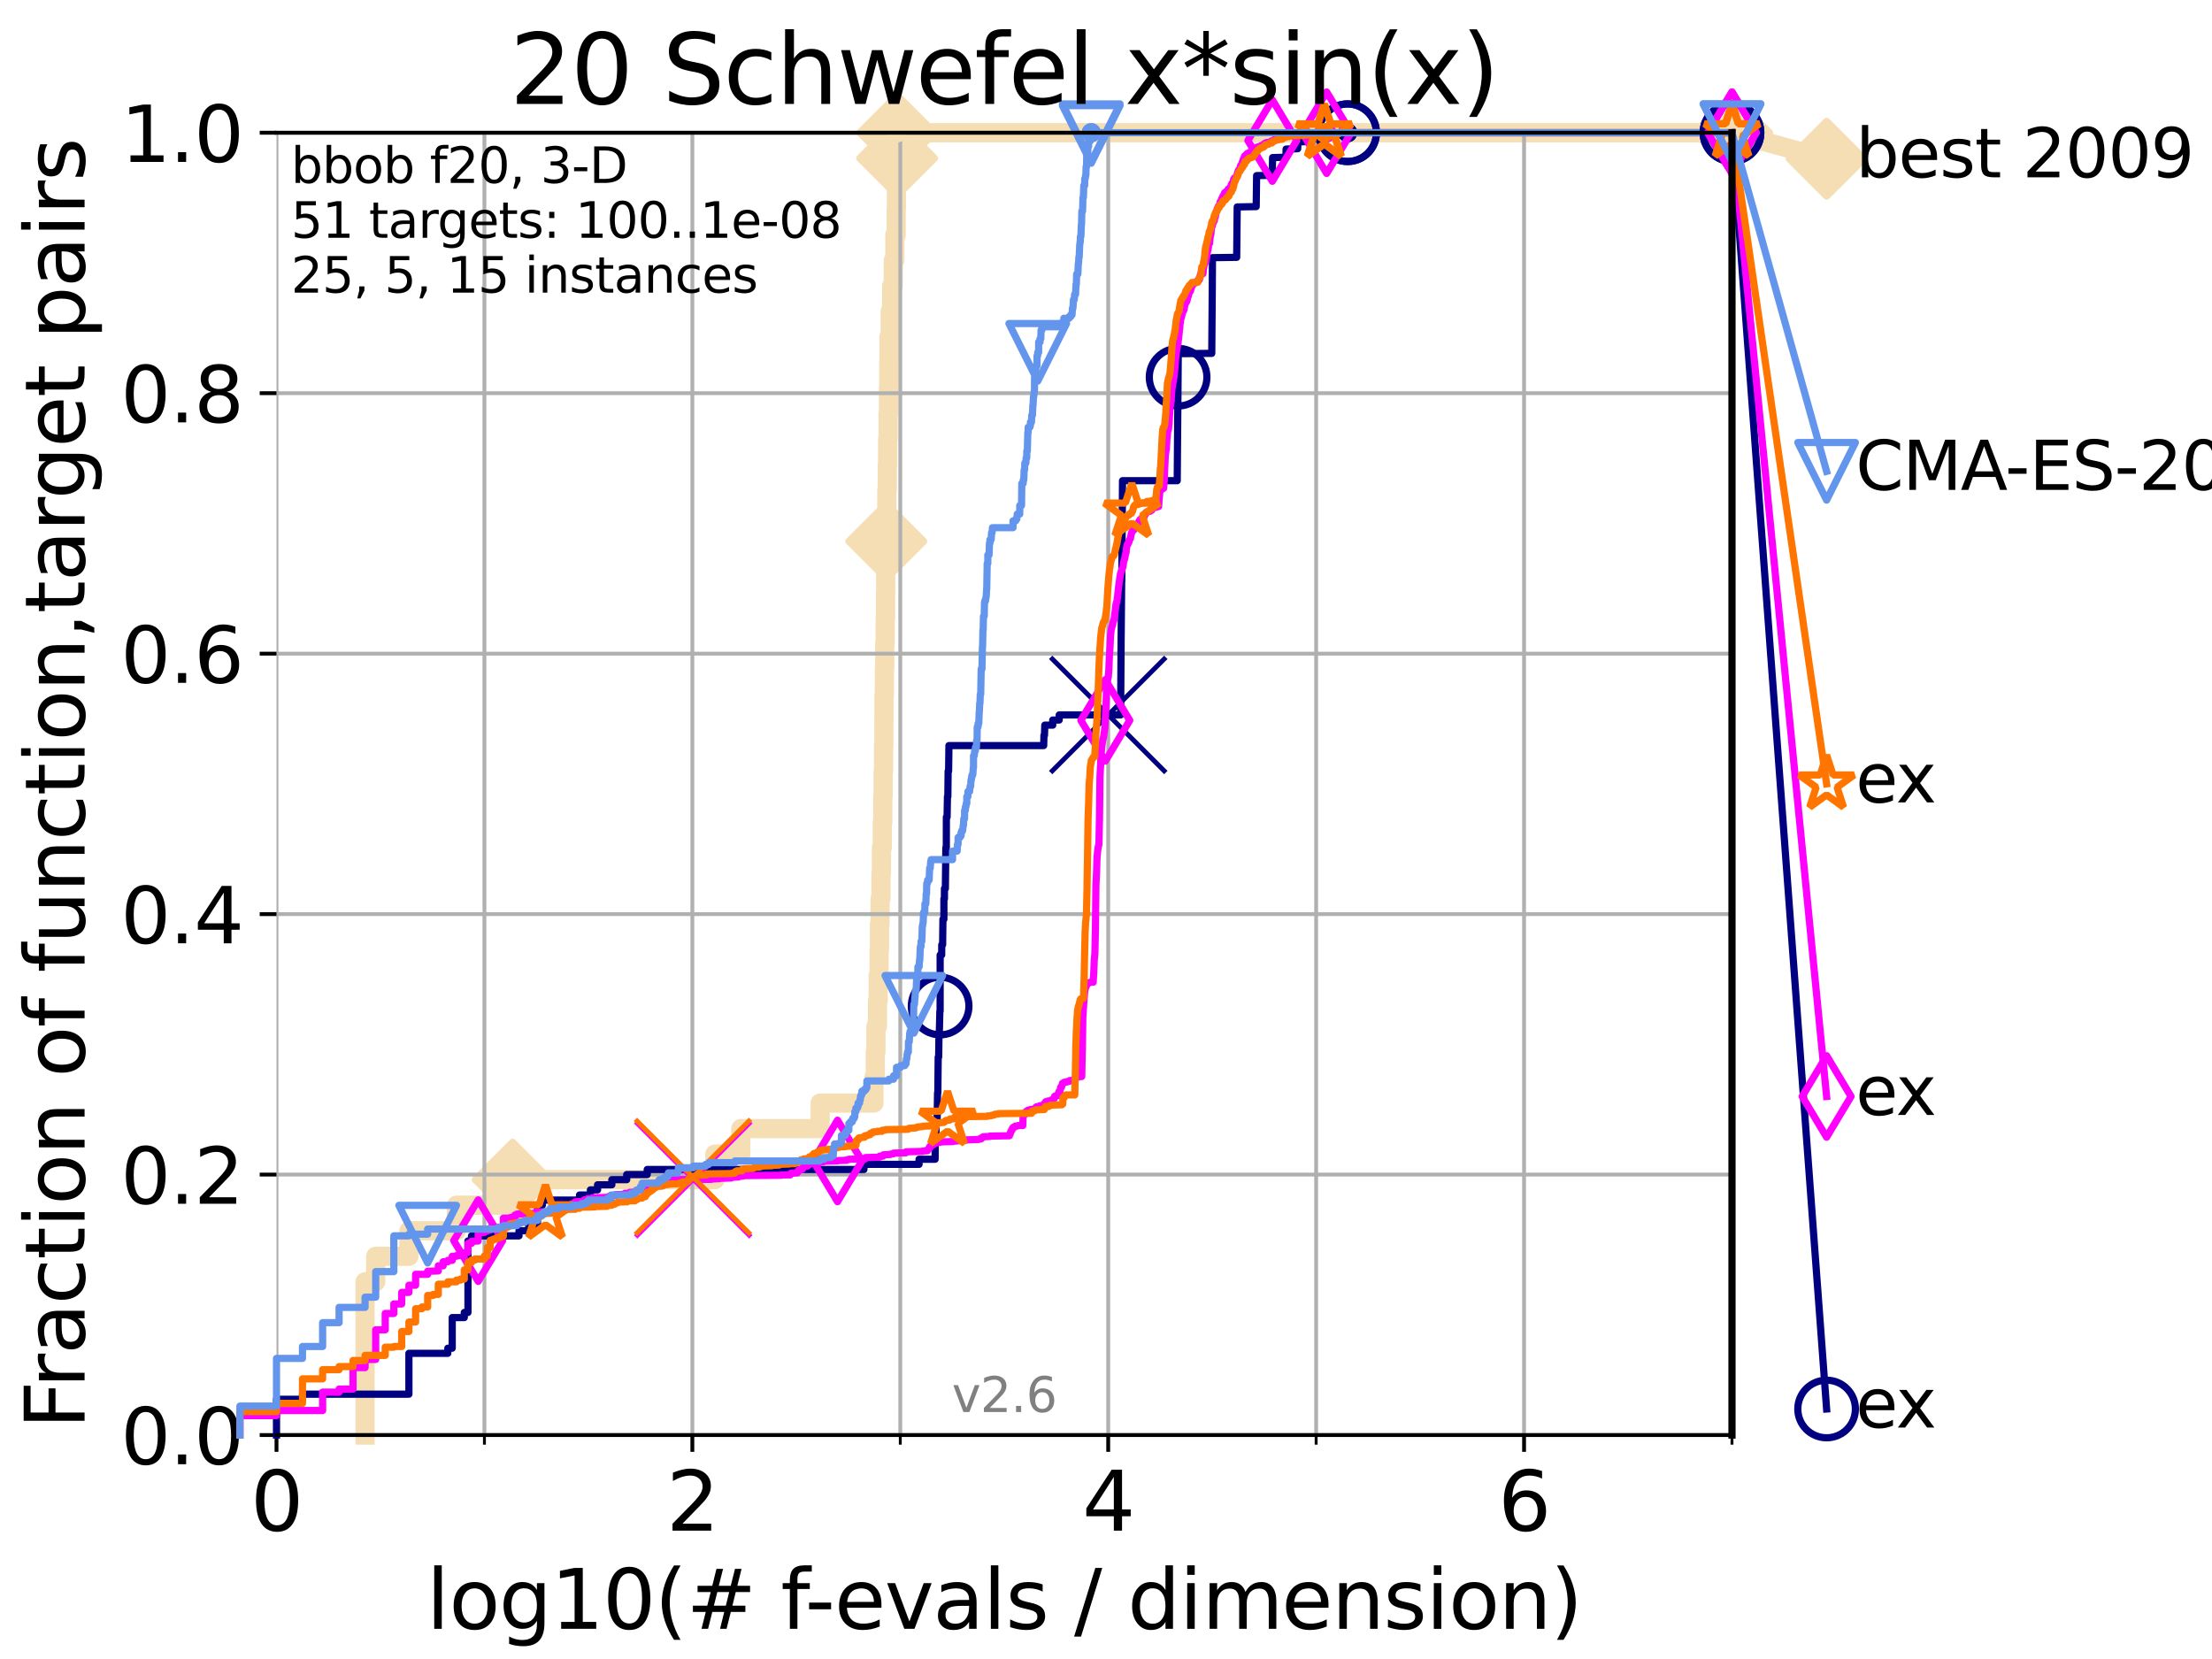 <?xml version="1.0" encoding="utf-8" standalone="no"?>
<!DOCTYPE svg PUBLIC "-//W3C//DTD SVG 1.1//EN"
  "http://www.w3.org/Graphics/SVG/1.1/DTD/svg11.dtd">
<svg xmlns:xlink="http://www.w3.org/1999/xlink" width="460.8pt" height="345.6pt" viewBox="0 0 460.8 345.6" xmlns="http://www.w3.org/2000/svg" version="1.1">
 <defs>
  <style type="text/css">*{stroke-linejoin: round; stroke-linecap: butt}</style>
 </defs>
 <g id="figure_1">
  <g id="patch_1">
   <path d="M 0 345.6 
L 460.8 345.6 
L 460.8 0 
L 0 0 
z
" style="fill: #ffffff"/>
  </g>
  <g id="axes_1">
   <g id="patch_2">
    <path d="M 57.6 298.944 
L 360.806 298.944 
L 360.806 27.648 
L 57.6 27.648 
z
" style="fill: #ffffff"/>
   </g>
   <g id="line2d_1">
    <path d="M 76.051 298.944 
L 76.051 267.027 
L 78.267 267.027 
L 78.267 261.707 
L 85.184 261.707 
L 85.184 256.388 
L 95.081 256.388 
L 95.081 251.068 
L 106.791 251.068 
L 106.791 245.749 
L 148.923 245.749 
L 148.923 240.429 
L 154.323 240.429 
L 154.323 235.11 
L 170.85 235.11 
L 170.85 229.79 
L 182.05 229.79 
L 182.05 224.471 
L 182.333 224.471 
L 182.333 219.151 
L 182.474 219.151 
L 182.474 213.832 
L 182.791 213.832 
L 182.791 208.512 
L 182.944 208.512 
L 182.944 203.192 
L 183.135 203.192 
L 183.135 197.873 
L 183.214 197.873 
L 183.214 192.553 
L 183.332 192.553 
L 183.332 187.234 
L 183.52 187.234 
L 183.52 181.914 
L 183.62 181.914 
L 183.62 176.595 
L 183.797 176.595 
L 183.797 171.275 
L 183.904 171.275 
L 183.904 165.956 
L 183.972 165.956 
L 183.972 160.636 
L 184.056 160.636 
L 184.056 155.317 
L 184.123 155.317 
L 184.123 149.997 
L 184.153 149.997 
L 184.153 144.678 
L 184.228 144.678 
L 184.228 139.358 
L 184.303 139.358 
L 184.303 134.039 
L 184.4 134.039 
L 184.4 128.719 
L 184.474 128.719 
L 184.474 123.4 
L 184.51 123.4 
L 184.51 118.08 
L 184.628 118.08 
L 184.628 112.76 
L 184.657 112.76 
L 184.657 107.441 
L 184.738 107.441 
L 184.738 102.121 
L 184.839 102.121 
L 184.839 96.802 
L 184.919 96.802 
L 184.919 91.482 
L 185.005 91.482 
L 185.005 86.163 
L 185.091 86.163 
L 185.091 80.843 
L 185.148 80.843 
L 185.148 75.524 
L 185.184 75.524 
L 185.184 70.204 
L 185.445 70.204 
L 185.445 64.885 
L 185.751 64.885 
L 185.751 59.565 
L 186.086 59.565 
L 186.086 54.246 
L 186.408 54.246 
L 186.408 48.926 
L 186.693 48.926 
L 186.693 43.607 
L 186.738 43.607 
L 186.738 38.287 
L 186.817 38.287 
L 186.817 32.968 
L 186.888 32.968 
L 186.888 27.648 
L 360.806 27.648 
" style="fill: none; stroke: #f5deb3; stroke-width: 4; stroke-linecap: square"/>
   </g>
   <g id="line2d_2">
    <defs>
     <path id="mb77d4c4ded" d="M -0 7.778 
L 7.778 0 
L 0 -7.778 
L -7.778 -0 
z
" style="stroke: #f5deb3; stroke-width: 1.5; stroke-linejoin: miter"/>
    </defs>
    <g>
     <use xlink:href="#mb77d4c4ded" x="106.791" y="245.749" style="fill: #f5deb3; stroke: #f5deb3; stroke-width: 1.5; stroke-linejoin: miter"/>
     <use xlink:href="#mb77d4c4ded" x="184.628" y="112.76" style="fill: #f5deb3; stroke: #f5deb3; stroke-width: 1.5; stroke-linejoin: miter"/>
     <use xlink:href="#mb77d4c4ded" x="186.888" y="32.968" style="fill: #f5deb3; stroke: #f5deb3; stroke-width: 1.5; stroke-linejoin: miter"/>
     <use xlink:href="#mb77d4c4ded" x="186.888" y="27.648" style="fill: #f5deb3; stroke: #f5deb3; stroke-width: 1.5; stroke-linejoin: miter"/>
     <use xlink:href="#mb77d4c4ded" x="360.806" y="27.648" style="fill: #f5deb3; stroke: #f5deb3; stroke-width: 1.5; stroke-linejoin: miter"/>
    </g>
   </g>
   <g id="line2d_3">
    <path style="fill: none; stroke: #f5deb3; stroke-width: 4; stroke-linecap: square"/>
    <g/>
   </g>
   <g id="line2d_4">
    <path d="M 360.806 27.648 
L 380.515 33.074 
" style="fill: none; stroke: #f5deb3; stroke-width: 4; stroke-linecap: square"/>
    <g>
     <use xlink:href="#mb77d4c4ded" x="360.806" y="27.648" style="fill: #f5deb3; stroke: #f5deb3; stroke-width: 1.5; stroke-linejoin: miter"/>
     <use xlink:href="#mb77d4c4ded" x="380.515" y="33.074" style="fill: #f5deb3; stroke: #f5deb3; stroke-width: 1.5; stroke-linejoin: miter"/>
    </g>
   </g>
   <g id="matplotlib.axis_1">
    <g id="xtick_1">
     <g id="line2d_5">
      <path d="M 57.6 298.944 
L 57.6 27.648 
" clip-path="url(#pc71f7e9513)" style="fill: none; stroke: #b0b0b0; stroke-width: 0.8; stroke-linecap: square"/>
     </g>
     <g id="line2d_6">
      <defs>
       <path id="m87454f0d4b" d="M 0 0 
L 0 3.5 
" style="stroke: #000000; stroke-width: 0.8"/>
      </defs>
      <g>
       <use xlink:href="#m87454f0d4b" x="57.6" y="298.944" style="stroke: #000000; stroke-width: 0.8"/>
      </g>
     </g>
     <g id="text_1">
      <!-- 0 -->
      <g transform="translate(52.192 318.861)scale(0.17 -0.17)">
       <defs>
        <path id="DejaVuSans-30" d="M 2034 4250 
Q 1547 4250 1301 3770 
Q 1056 3291 1056 2328 
Q 1056 1369 1301 889 
Q 1547 409 2034 409 
Q 2525 409 2770 889 
Q 3016 1369 3016 2328 
Q 3016 3291 2770 3770 
Q 2525 4250 2034 4250 
z
M 2034 4750 
Q 2819 4750 3233 4129 
Q 3647 3509 3647 2328 
Q 3647 1150 3233 529 
Q 2819 -91 2034 -91 
Q 1250 -91 836 529 
Q 422 1150 422 2328 
Q 422 3509 836 4129 
Q 1250 4750 2034 4750 
z
" transform="scale(0.016)"/>
       </defs>
       <use xlink:href="#DejaVuSans-30"/>
      </g>
     </g>
    </g>
    <g id="xtick_2">
     <g id="line2d_7">
      <path d="M 144.23 298.944 
L 144.23 27.648 
" clip-path="url(#pc71f7e9513)" style="fill: none; stroke: #b0b0b0; stroke-width: 0.8; stroke-linecap: square"/>
     </g>
     <g id="line2d_8">
      <g>
       <use xlink:href="#m87454f0d4b" x="144.23" y="298.944" style="stroke: #000000; stroke-width: 0.8"/>
      </g>
     </g>
     <g id="text_2">
      <!-- 2 -->
      <g transform="translate(138.822 318.861)scale(0.17 -0.17)">
       <defs>
        <path id="DejaVuSans-32" d="M 1228 531 
L 3431 531 
L 3431 0 
L 469 0 
L 469 531 
Q 828 903 1448 1529 
Q 2069 2156 2228 2338 
Q 2531 2678 2651 2914 
Q 2772 3150 2772 3378 
Q 2772 3750 2511 3984 
Q 2250 4219 1831 4219 
Q 1534 4219 1204 4116 
Q 875 4013 500 3803 
L 500 4441 
Q 881 4594 1212 4672 
Q 1544 4750 1819 4750 
Q 2544 4750 2975 4387 
Q 3406 4025 3406 3419 
Q 3406 3131 3298 2873 
Q 3191 2616 2906 2266 
Q 2828 2175 2409 1742 
Q 1991 1309 1228 531 
z
" transform="scale(0.016)"/>
       </defs>
       <use xlink:href="#DejaVuSans-32"/>
      </g>
     </g>
    </g>
    <g id="xtick_3">
     <g id="line2d_9">
      <path d="M 230.861 298.944 
L 230.861 27.648 
" clip-path="url(#pc71f7e9513)" style="fill: none; stroke: #b0b0b0; stroke-width: 0.8; stroke-linecap: square"/>
     </g>
     <g id="line2d_10">
      <g>
       <use xlink:href="#m87454f0d4b" x="230.861" y="298.944" style="stroke: #000000; stroke-width: 0.8"/>
      </g>
     </g>
     <g id="text_3">
      <!-- 4 -->
      <g transform="translate(225.453 318.861)scale(0.17 -0.17)">
       <defs>
        <path id="DejaVuSans-34" d="M 2419 4116 
L 825 1625 
L 2419 1625 
L 2419 4116 
z
M 2253 4666 
L 3047 4666 
L 3047 1625 
L 3713 1625 
L 3713 1100 
L 3047 1100 
L 3047 0 
L 2419 0 
L 2419 1100 
L 313 1100 
L 313 1709 
L 2253 4666 
z
" transform="scale(0.016)"/>
       </defs>
       <use xlink:href="#DejaVuSans-34"/>
      </g>
     </g>
    </g>
    <g id="xtick_4">
     <g id="line2d_11">
      <path d="M 317.491 298.944 
L 317.491 27.648 
" clip-path="url(#pc71f7e9513)" style="fill: none; stroke: #b0b0b0; stroke-width: 0.8; stroke-linecap: square"/>
     </g>
     <g id="line2d_12">
      <g>
       <use xlink:href="#m87454f0d4b" x="317.491" y="298.944" style="stroke: #000000; stroke-width: 0.8"/>
      </g>
     </g>
     <g id="text_4">
      <!-- 6 -->
      <g transform="translate(312.083 318.861)scale(0.17 -0.17)">
       <defs>
        <path id="DejaVuSans-36" d="M 2113 2584 
Q 1688 2584 1439 2293 
Q 1191 2003 1191 1497 
Q 1191 994 1439 701 
Q 1688 409 2113 409 
Q 2538 409 2786 701 
Q 3034 994 3034 1497 
Q 3034 2003 2786 2293 
Q 2538 2584 2113 2584 
z
M 3366 4563 
L 3366 3988 
Q 3128 4100 2886 4159 
Q 2644 4219 2406 4219 
Q 1781 4219 1451 3797 
Q 1122 3375 1075 2522 
Q 1259 2794 1537 2939 
Q 1816 3084 2150 3084 
Q 2853 3084 3261 2657 
Q 3669 2231 3669 1497 
Q 3669 778 3244 343 
Q 2819 -91 2113 -91 
Q 1303 -91 875 529 
Q 447 1150 447 2328 
Q 447 3434 972 4092 
Q 1497 4750 2381 4750 
Q 2619 4750 2861 4703 
Q 3103 4656 3366 4563 
z
" transform="scale(0.016)"/>
       </defs>
       <use xlink:href="#DejaVuSans-36"/>
      </g>
     </g>
    </g>
    <g id="xtick_5">
     <g id="line2d_13">
      <path d="M 100.915 298.944 
L 100.915 27.648 
" clip-path="url(#pc71f7e9513)" style="fill: none; stroke: #b0b0b0; stroke-width: 0.8; stroke-linecap: square"/>
     </g>
     <g id="line2d_14">
      <defs>
       <path id="md020931a5d" d="M 0 0 
L 0 2 
" style="stroke: #000000; stroke-width: 0.6"/>
      </defs>
      <g>
       <use xlink:href="#md020931a5d" x="100.915" y="298.944" style="stroke: #000000; stroke-width: 0.6"/>
      </g>
     </g>
    </g>
    <g id="xtick_6">
     <g id="line2d_15">
      <path d="M 187.546 298.944 
L 187.546 27.648 
" clip-path="url(#pc71f7e9513)" style="fill: none; stroke: #b0b0b0; stroke-width: 0.8; stroke-linecap: square"/>
     </g>
     <g id="line2d_16">
      <g>
       <use xlink:href="#md020931a5d" x="187.546" y="298.944" style="stroke: #000000; stroke-width: 0.6"/>
      </g>
     </g>
    </g>
    <g id="xtick_7">
     <g id="line2d_17">
      <path d="M 274.176 298.944 
L 274.176 27.648 
" clip-path="url(#pc71f7e9513)" style="fill: none; stroke: #b0b0b0; stroke-width: 0.8; stroke-linecap: square"/>
     </g>
     <g id="line2d_18">
      <g>
       <use xlink:href="#md020931a5d" x="274.176" y="298.944" style="stroke: #000000; stroke-width: 0.6"/>
      </g>
     </g>
    </g>
    <g id="xtick_8">
     <g id="line2d_19">
      <path d="M 360.806 298.944 
L 360.806 27.648 
" clip-path="url(#pc71f7e9513)" style="fill: none; stroke: #b0b0b0; stroke-width: 0.8; stroke-linecap: square"/>
     </g>
     <g id="line2d_20">
      <g>
       <use xlink:href="#md020931a5d" x="360.806" y="298.944" style="stroke: #000000; stroke-width: 0.6"/>
      </g>
     </g>
    </g>
    <g id="text_5">
     <!-- log10(# f-evals / dimension) -->
     <g transform="translate(88.823 339.314)scale(0.17 -0.17)">
      <defs>
       <path id="DejaVuSans-6c" d="M 603 4863 
L 1178 4863 
L 1178 0 
L 603 0 
L 603 4863 
z
" transform="scale(0.016)"/>
       <path id="DejaVuSans-6f" d="M 1959 3097 
Q 1497 3097 1228 2736 
Q 959 2375 959 1747 
Q 959 1119 1226 758 
Q 1494 397 1959 397 
Q 2419 397 2687 759 
Q 2956 1122 2956 1747 
Q 2956 2369 2687 2733 
Q 2419 3097 1959 3097 
z
M 1959 3584 
Q 2709 3584 3137 3096 
Q 3566 2609 3566 1747 
Q 3566 888 3137 398 
Q 2709 -91 1959 -91 
Q 1206 -91 779 398 
Q 353 888 353 1747 
Q 353 2609 779 3096 
Q 1206 3584 1959 3584 
z
" transform="scale(0.016)"/>
       <path id="DejaVuSans-67" d="M 2906 1791 
Q 2906 2416 2648 2759 
Q 2391 3103 1925 3103 
Q 1463 3103 1205 2759 
Q 947 2416 947 1791 
Q 947 1169 1205 825 
Q 1463 481 1925 481 
Q 2391 481 2648 825 
Q 2906 1169 2906 1791 
z
M 3481 434 
Q 3481 -459 3084 -895 
Q 2688 -1331 1869 -1331 
Q 1566 -1331 1297 -1286 
Q 1028 -1241 775 -1147 
L 775 -588 
Q 1028 -725 1275 -790 
Q 1522 -856 1778 -856 
Q 2344 -856 2625 -561 
Q 2906 -266 2906 331 
L 2906 616 
Q 2728 306 2450 153 
Q 2172 0 1784 0 
Q 1141 0 747 490 
Q 353 981 353 1791 
Q 353 2603 747 3093 
Q 1141 3584 1784 3584 
Q 2172 3584 2450 3431 
Q 2728 3278 2906 2969 
L 2906 3500 
L 3481 3500 
L 3481 434 
z
" transform="scale(0.016)"/>
       <path id="DejaVuSans-31" d="M 794 531 
L 1825 531 
L 1825 4091 
L 703 3866 
L 703 4441 
L 1819 4666 
L 2450 4666 
L 2450 531 
L 3481 531 
L 3481 0 
L 794 0 
L 794 531 
z
" transform="scale(0.016)"/>
       <path id="DejaVuSans-28" d="M 1984 4856 
Q 1566 4138 1362 3434 
Q 1159 2731 1159 2009 
Q 1159 1288 1364 580 
Q 1569 -128 1984 -844 
L 1484 -844 
Q 1016 -109 783 600 
Q 550 1309 550 2009 
Q 550 2706 781 3412 
Q 1013 4119 1484 4856 
L 1984 4856 
z
" transform="scale(0.016)"/>
       <path id="DejaVuSans-23" d="M 3272 2816 
L 2363 2816 
L 2100 1772 
L 3016 1772 
L 3272 2816 
z
M 2803 4594 
L 2478 3297 
L 3391 3297 
L 3719 4594 
L 4219 4594 
L 3897 3297 
L 4872 3297 
L 4872 2816 
L 3775 2816 
L 3519 1772 
L 4513 1772 
L 4513 1294 
L 3397 1294 
L 3072 0 
L 2572 0 
L 2894 1294 
L 1978 1294 
L 1656 0 
L 1153 0 
L 1478 1294 
L 494 1294 
L 494 1772 
L 1594 1772 
L 1856 2816 
L 850 2816 
L 850 3297 
L 1978 3297 
L 2297 4594 
L 2803 4594 
z
" transform="scale(0.016)"/>
       <path id="DejaVuSans-20" transform="scale(0.016)"/>
       <path id="DejaVuSans-66" d="M 2375 4863 
L 2375 4384 
L 1825 4384 
Q 1516 4384 1395 4259 
Q 1275 4134 1275 3809 
L 1275 3500 
L 2222 3500 
L 2222 3053 
L 1275 3053 
L 1275 0 
L 697 0 
L 697 3053 
L 147 3053 
L 147 3500 
L 697 3500 
L 697 3744 
Q 697 4328 969 4595 
Q 1241 4863 1831 4863 
L 2375 4863 
z
" transform="scale(0.016)"/>
       <path id="DejaVuSans-2d" d="M 313 2009 
L 1997 2009 
L 1997 1497 
L 313 1497 
L 313 2009 
z
" transform="scale(0.016)"/>
       <path id="DejaVuSans-65" d="M 3597 1894 
L 3597 1613 
L 953 1613 
Q 991 1019 1311 708 
Q 1631 397 2203 397 
Q 2534 397 2845 478 
Q 3156 559 3463 722 
L 3463 178 
Q 3153 47 2828 -22 
Q 2503 -91 2169 -91 
Q 1331 -91 842 396 
Q 353 884 353 1716 
Q 353 2575 817 3079 
Q 1281 3584 2069 3584 
Q 2775 3584 3186 3129 
Q 3597 2675 3597 1894 
z
M 3022 2063 
Q 3016 2534 2758 2815 
Q 2500 3097 2075 3097 
Q 1594 3097 1305 2825 
Q 1016 2553 972 2059 
L 3022 2063 
z
" transform="scale(0.016)"/>
       <path id="DejaVuSans-76" d="M 191 3500 
L 800 3500 
L 1894 563 
L 2988 3500 
L 3597 3500 
L 2284 0 
L 1503 0 
L 191 3500 
z
" transform="scale(0.016)"/>
       <path id="DejaVuSans-61" d="M 2194 1759 
Q 1497 1759 1228 1600 
Q 959 1441 959 1056 
Q 959 750 1161 570 
Q 1363 391 1709 391 
Q 2188 391 2477 730 
Q 2766 1069 2766 1631 
L 2766 1759 
L 2194 1759 
z
M 3341 1997 
L 3341 0 
L 2766 0 
L 2766 531 
Q 2569 213 2275 61 
Q 1981 -91 1556 -91 
Q 1019 -91 701 211 
Q 384 513 384 1019 
Q 384 1609 779 1909 
Q 1175 2209 1959 2209 
L 2766 2209 
L 2766 2266 
Q 2766 2663 2505 2880 
Q 2244 3097 1772 3097 
Q 1472 3097 1187 3025 
Q 903 2953 641 2809 
L 641 3341 
Q 956 3463 1253 3523 
Q 1550 3584 1831 3584 
Q 2591 3584 2966 3190 
Q 3341 2797 3341 1997 
z
" transform="scale(0.016)"/>
       <path id="DejaVuSans-73" d="M 2834 3397 
L 2834 2853 
Q 2591 2978 2328 3040 
Q 2066 3103 1784 3103 
Q 1356 3103 1142 2972 
Q 928 2841 928 2578 
Q 928 2378 1081 2264 
Q 1234 2150 1697 2047 
L 1894 2003 
Q 2506 1872 2764 1633 
Q 3022 1394 3022 966 
Q 3022 478 2636 193 
Q 2250 -91 1575 -91 
Q 1294 -91 989 -36 
Q 684 19 347 128 
L 347 722 
Q 666 556 975 473 
Q 1284 391 1588 391 
Q 1994 391 2212 530 
Q 2431 669 2431 922 
Q 2431 1156 2273 1281 
Q 2116 1406 1581 1522 
L 1381 1569 
Q 847 1681 609 1914 
Q 372 2147 372 2553 
Q 372 3047 722 3315 
Q 1072 3584 1716 3584 
Q 2034 3584 2315 3537 
Q 2597 3491 2834 3397 
z
" transform="scale(0.016)"/>
       <path id="DejaVuSans-2f" d="M 1625 4666 
L 2156 4666 
L 531 -594 
L 0 -594 
L 1625 4666 
z
" transform="scale(0.016)"/>
       <path id="DejaVuSans-64" d="M 2906 2969 
L 2906 4863 
L 3481 4863 
L 3481 0 
L 2906 0 
L 2906 525 
Q 2725 213 2448 61 
Q 2172 -91 1784 -91 
Q 1150 -91 751 415 
Q 353 922 353 1747 
Q 353 2572 751 3078 
Q 1150 3584 1784 3584 
Q 2172 3584 2448 3432 
Q 2725 3281 2906 2969 
z
M 947 1747 
Q 947 1113 1208 752 
Q 1469 391 1925 391 
Q 2381 391 2643 752 
Q 2906 1113 2906 1747 
Q 2906 2381 2643 2742 
Q 2381 3103 1925 3103 
Q 1469 3103 1208 2742 
Q 947 2381 947 1747 
z
" transform="scale(0.016)"/>
       <path id="DejaVuSans-69" d="M 603 3500 
L 1178 3500 
L 1178 0 
L 603 0 
L 603 3500 
z
M 603 4863 
L 1178 4863 
L 1178 4134 
L 603 4134 
L 603 4863 
z
" transform="scale(0.016)"/>
       <path id="DejaVuSans-6d" d="M 3328 2828 
Q 3544 3216 3844 3400 
Q 4144 3584 4550 3584 
Q 5097 3584 5394 3201 
Q 5691 2819 5691 2113 
L 5691 0 
L 5113 0 
L 5113 2094 
Q 5113 2597 4934 2840 
Q 4756 3084 4391 3084 
Q 3944 3084 3684 2787 
Q 3425 2491 3425 1978 
L 3425 0 
L 2847 0 
L 2847 2094 
Q 2847 2600 2669 2842 
Q 2491 3084 2119 3084 
Q 1678 3084 1418 2786 
Q 1159 2488 1159 1978 
L 1159 0 
L 581 0 
L 581 3500 
L 1159 3500 
L 1159 2956 
Q 1356 3278 1631 3431 
Q 1906 3584 2284 3584 
Q 2666 3584 2933 3390 
Q 3200 3197 3328 2828 
z
" transform="scale(0.016)"/>
       <path id="DejaVuSans-6e" d="M 3513 2113 
L 3513 0 
L 2938 0 
L 2938 2094 
Q 2938 2591 2744 2837 
Q 2550 3084 2163 3084 
Q 1697 3084 1428 2787 
Q 1159 2491 1159 1978 
L 1159 0 
L 581 0 
L 581 3500 
L 1159 3500 
L 1159 2956 
Q 1366 3272 1645 3428 
Q 1925 3584 2291 3584 
Q 2894 3584 3203 3211 
Q 3513 2838 3513 2113 
z
" transform="scale(0.016)"/>
       <path id="DejaVuSans-29" d="M 513 4856 
L 1013 4856 
Q 1481 4119 1714 3412 
Q 1947 2706 1947 2009 
Q 1947 1309 1714 600 
Q 1481 -109 1013 -844 
L 513 -844 
Q 928 -128 1133 580 
Q 1338 1288 1338 2009 
Q 1338 2731 1133 3434 
Q 928 4138 513 4856 
z
" transform="scale(0.016)"/>
      </defs>
      <use xlink:href="#DejaVuSans-6c"/>
      <use xlink:href="#DejaVuSans-6f" x="27.783"/>
      <use xlink:href="#DejaVuSans-67" x="88.965"/>
      <use xlink:href="#DejaVuSans-31" x="152.441"/>
      <use xlink:href="#DejaVuSans-30" x="216.064"/>
      <use xlink:href="#DejaVuSans-28" x="279.688"/>
      <use xlink:href="#DejaVuSans-23" x="318.701"/>
      <use xlink:href="#DejaVuSans-20" x="402.49"/>
      <use xlink:href="#DejaVuSans-66" x="434.277"/>
      <use xlink:href="#DejaVuSans-2d" x="463.982"/>
      <use xlink:href="#DejaVuSans-65" x="500.066"/>
      <use xlink:href="#DejaVuSans-76" x="561.59"/>
      <use xlink:href="#DejaVuSans-61" x="620.77"/>
      <use xlink:href="#DejaVuSans-6c" x="682.049"/>
      <use xlink:href="#DejaVuSans-73" x="709.832"/>
      <use xlink:href="#DejaVuSans-20" x="761.932"/>
      <use xlink:href="#DejaVuSans-2f" x="793.719"/>
      <use xlink:href="#DejaVuSans-20" x="827.41"/>
      <use xlink:href="#DejaVuSans-64" x="859.197"/>
      <use xlink:href="#DejaVuSans-69" x="922.674"/>
      <use xlink:href="#DejaVuSans-6d" x="950.457"/>
      <use xlink:href="#DejaVuSans-65" x="1047.869"/>
      <use xlink:href="#DejaVuSans-6e" x="1109.393"/>
      <use xlink:href="#DejaVuSans-73" x="1172.771"/>
      <use xlink:href="#DejaVuSans-69" x="1224.871"/>
      <use xlink:href="#DejaVuSans-6f" x="1252.654"/>
      <use xlink:href="#DejaVuSans-6e" x="1313.836"/>
      <use xlink:href="#DejaVuSans-29" x="1377.215"/>
     </g>
    </g>
   </g>
   <g id="matplotlib.axis_2">
    <g id="ytick_1">
     <g id="line2d_21">
      <path d="M 57.6 298.944 
L 360.806 298.944 
" clip-path="url(#pc71f7e9513)" style="fill: none; stroke: #b0b0b0; stroke-width: 0.8; stroke-linecap: square"/>
     </g>
     <g id="line2d_22">
      <defs>
       <path id="mbc2b3af589" d="M 0 0 
L -3.5 0 
" style="stroke: #000000; stroke-width: 0.8"/>
      </defs>
      <g>
       <use xlink:href="#mbc2b3af589" x="57.6" y="298.944" style="stroke: #000000; stroke-width: 0.8"/>
      </g>
     </g>
     <g id="text_6">
      <!-- 0.0 -->
      <g transform="translate(25.155 305.023)scale(0.16 -0.16)">
       <defs>
        <path id="DejaVuSans-2e" d="M 684 794 
L 1344 794 
L 1344 0 
L 684 0 
L 684 794 
z
" transform="scale(0.016)"/>
       </defs>
       <use xlink:href="#DejaVuSans-30"/>
       <use xlink:href="#DejaVuSans-2e" x="63.623"/>
       <use xlink:href="#DejaVuSans-30" x="95.41"/>
      </g>
     </g>
    </g>
    <g id="ytick_2">
     <g id="line2d_23">
      <path d="M 57.6 244.685 
L 360.806 244.685 
" clip-path="url(#pc71f7e9513)" style="fill: none; stroke: #b0b0b0; stroke-width: 0.8; stroke-linecap: square"/>
     </g>
     <g id="line2d_24">
      <g>
       <use xlink:href="#mbc2b3af589" x="57.6" y="244.685" style="stroke: #000000; stroke-width: 0.8"/>
      </g>
     </g>
     <g id="text_7">
      <!-- 0.2 -->
      <g transform="translate(25.155 250.764)scale(0.16 -0.16)">
       <use xlink:href="#DejaVuSans-30"/>
       <use xlink:href="#DejaVuSans-2e" x="63.623"/>
       <use xlink:href="#DejaVuSans-32" x="95.41"/>
      </g>
     </g>
    </g>
    <g id="ytick_3">
     <g id="line2d_25">
      <path d="M 57.6 190.426 
L 360.806 190.426 
" clip-path="url(#pc71f7e9513)" style="fill: none; stroke: #b0b0b0; stroke-width: 0.8; stroke-linecap: square"/>
     </g>
     <g id="line2d_26">
      <g>
       <use xlink:href="#mbc2b3af589" x="57.6" y="190.426" style="stroke: #000000; stroke-width: 0.8"/>
      </g>
     </g>
     <g id="text_8">
      <!-- 0.4 -->
      <g transform="translate(25.155 196.504)scale(0.16 -0.16)">
       <use xlink:href="#DejaVuSans-30"/>
       <use xlink:href="#DejaVuSans-2e" x="63.623"/>
       <use xlink:href="#DejaVuSans-34" x="95.41"/>
      </g>
     </g>
    </g>
    <g id="ytick_4">
     <g id="line2d_27">
      <path d="M 57.6 136.166 
L 360.806 136.166 
" clip-path="url(#pc71f7e9513)" style="fill: none; stroke: #b0b0b0; stroke-width: 0.8; stroke-linecap: square"/>
     </g>
     <g id="line2d_28">
      <g>
       <use xlink:href="#mbc2b3af589" x="57.6" y="136.166" style="stroke: #000000; stroke-width: 0.8"/>
      </g>
     </g>
     <g id="text_9">
      <!-- 0.6 -->
      <g transform="translate(25.155 142.245)scale(0.16 -0.16)">
       <use xlink:href="#DejaVuSans-30"/>
       <use xlink:href="#DejaVuSans-2e" x="63.623"/>
       <use xlink:href="#DejaVuSans-36" x="95.41"/>
      </g>
     </g>
    </g>
    <g id="ytick_5">
     <g id="line2d_29">
      <path d="M 57.6 81.907 
L 360.806 81.907 
" clip-path="url(#pc71f7e9513)" style="fill: none; stroke: #b0b0b0; stroke-width: 0.8; stroke-linecap: square"/>
     </g>
     <g id="line2d_30">
      <g>
       <use xlink:href="#mbc2b3af589" x="57.6" y="81.907" style="stroke: #000000; stroke-width: 0.8"/>
      </g>
     </g>
     <g id="text_10">
      <!-- 0.8 -->
      <g transform="translate(25.155 87.986)scale(0.16 -0.16)">
       <defs>
        <path id="DejaVuSans-38" d="M 2034 2216 
Q 1584 2216 1326 1975 
Q 1069 1734 1069 1313 
Q 1069 891 1326 650 
Q 1584 409 2034 409 
Q 2484 409 2743 651 
Q 3003 894 3003 1313 
Q 3003 1734 2745 1975 
Q 2488 2216 2034 2216 
z
M 1403 2484 
Q 997 2584 770 2862 
Q 544 3141 544 3541 
Q 544 4100 942 4425 
Q 1341 4750 2034 4750 
Q 2731 4750 3128 4425 
Q 3525 4100 3525 3541 
Q 3525 3141 3298 2862 
Q 3072 2584 2669 2484 
Q 3125 2378 3379 2068 
Q 3634 1759 3634 1313 
Q 3634 634 3220 271 
Q 2806 -91 2034 -91 
Q 1263 -91 848 271 
Q 434 634 434 1313 
Q 434 1759 690 2068 
Q 947 2378 1403 2484 
z
M 1172 3481 
Q 1172 3119 1398 2916 
Q 1625 2713 2034 2713 
Q 2441 2713 2670 2916 
Q 2900 3119 2900 3481 
Q 2900 3844 2670 4047 
Q 2441 4250 2034 4250 
Q 1625 4250 1398 4047 
Q 1172 3844 1172 3481 
z
" transform="scale(0.016)"/>
       </defs>
       <use xlink:href="#DejaVuSans-30"/>
       <use xlink:href="#DejaVuSans-2e" x="63.623"/>
       <use xlink:href="#DejaVuSans-38" x="95.41"/>
      </g>
     </g>
    </g>
    <g id="ytick_6">
     <g id="line2d_31">
      <path d="M 57.6 27.648 
L 360.806 27.648 
" clip-path="url(#pc71f7e9513)" style="fill: none; stroke: #b0b0b0; stroke-width: 0.8; stroke-linecap: square"/>
     </g>
     <g id="line2d_32">
      <g>
       <use xlink:href="#mbc2b3af589" x="57.6" y="27.648" style="stroke: #000000; stroke-width: 0.8"/>
      </g>
     </g>
     <g id="text_11">
      <!-- 1.0 -->
      <g transform="translate(25.155 33.727)scale(0.16 -0.16)">
       <use xlink:href="#DejaVuSans-31"/>
       <use xlink:href="#DejaVuSans-2e" x="63.623"/>
       <use xlink:href="#DejaVuSans-30" x="95.41"/>
      </g>
     </g>
    </g>
    <g id="text_12">
     <!-- Fraction of function,target pairs -->
     <g transform="translate(17.62 297.681)rotate(-90)scale(0.17 -0.17)">
      <defs>
       <path id="DejaVuSans-46" d="M 628 4666 
L 3309 4666 
L 3309 4134 
L 1259 4134 
L 1259 2759 
L 3109 2759 
L 3109 2228 
L 1259 2228 
L 1259 0 
L 628 0 
L 628 4666 
z
" transform="scale(0.016)"/>
       <path id="DejaVuSans-72" d="M 2631 2963 
Q 2534 3019 2420 3045 
Q 2306 3072 2169 3072 
Q 1681 3072 1420 2755 
Q 1159 2438 1159 1844 
L 1159 0 
L 581 0 
L 581 3500 
L 1159 3500 
L 1159 2956 
Q 1341 3275 1631 3429 
Q 1922 3584 2338 3584 
Q 2397 3584 2469 3576 
Q 2541 3569 2628 3553 
L 2631 2963 
z
" transform="scale(0.016)"/>
       <path id="DejaVuSans-63" d="M 3122 3366 
L 3122 2828 
Q 2878 2963 2633 3030 
Q 2388 3097 2138 3097 
Q 1578 3097 1268 2742 
Q 959 2388 959 1747 
Q 959 1106 1268 751 
Q 1578 397 2138 397 
Q 2388 397 2633 464 
Q 2878 531 3122 666 
L 3122 134 
Q 2881 22 2623 -34 
Q 2366 -91 2075 -91 
Q 1284 -91 818 406 
Q 353 903 353 1747 
Q 353 2603 823 3093 
Q 1294 3584 2113 3584 
Q 2378 3584 2631 3529 
Q 2884 3475 3122 3366 
z
" transform="scale(0.016)"/>
       <path id="DejaVuSans-74" d="M 1172 4494 
L 1172 3500 
L 2356 3500 
L 2356 3053 
L 1172 3053 
L 1172 1153 
Q 1172 725 1289 603 
Q 1406 481 1766 481 
L 2356 481 
L 2356 0 
L 1766 0 
Q 1100 0 847 248 
Q 594 497 594 1153 
L 594 3053 
L 172 3053 
L 172 3500 
L 594 3500 
L 594 4494 
L 1172 4494 
z
" transform="scale(0.016)"/>
       <path id="DejaVuSans-75" d="M 544 1381 
L 544 3500 
L 1119 3500 
L 1119 1403 
Q 1119 906 1312 657 
Q 1506 409 1894 409 
Q 2359 409 2629 706 
Q 2900 1003 2900 1516 
L 2900 3500 
L 3475 3500 
L 3475 0 
L 2900 0 
L 2900 538 
Q 2691 219 2414 64 
Q 2138 -91 1772 -91 
Q 1169 -91 856 284 
Q 544 659 544 1381 
z
M 1991 3584 
L 1991 3584 
z
" transform="scale(0.016)"/>
       <path id="DejaVuSans-2c" d="M 750 794 
L 1409 794 
L 1409 256 
L 897 -744 
L 494 -744 
L 750 256 
L 750 794 
z
" transform="scale(0.016)"/>
       <path id="DejaVuSans-70" d="M 1159 525 
L 1159 -1331 
L 581 -1331 
L 581 3500 
L 1159 3500 
L 1159 2969 
Q 1341 3281 1617 3432 
Q 1894 3584 2278 3584 
Q 2916 3584 3314 3078 
Q 3713 2572 3713 1747 
Q 3713 922 3314 415 
Q 2916 -91 2278 -91 
Q 1894 -91 1617 61 
Q 1341 213 1159 525 
z
M 3116 1747 
Q 3116 2381 2855 2742 
Q 2594 3103 2138 3103 
Q 1681 3103 1420 2742 
Q 1159 2381 1159 1747 
Q 1159 1113 1420 752 
Q 1681 391 2138 391 
Q 2594 391 2855 752 
Q 3116 1113 3116 1747 
z
" transform="scale(0.016)"/>
      </defs>
      <use xlink:href="#DejaVuSans-46"/>
      <use xlink:href="#DejaVuSans-72" x="50.27"/>
      <use xlink:href="#DejaVuSans-61" x="91.383"/>
      <use xlink:href="#DejaVuSans-63" x="152.662"/>
      <use xlink:href="#DejaVuSans-74" x="207.643"/>
      <use xlink:href="#DejaVuSans-69" x="246.852"/>
      <use xlink:href="#DejaVuSans-6f" x="274.635"/>
      <use xlink:href="#DejaVuSans-6e" x="335.816"/>
      <use xlink:href="#DejaVuSans-20" x="399.195"/>
      <use xlink:href="#DejaVuSans-6f" x="430.982"/>
      <use xlink:href="#DejaVuSans-66" x="492.164"/>
      <use xlink:href="#DejaVuSans-20" x="527.369"/>
      <use xlink:href="#DejaVuSans-66" x="559.156"/>
      <use xlink:href="#DejaVuSans-75" x="594.361"/>
      <use xlink:href="#DejaVuSans-6e" x="657.74"/>
      <use xlink:href="#DejaVuSans-63" x="721.119"/>
      <use xlink:href="#DejaVuSans-74" x="776.1"/>
      <use xlink:href="#DejaVuSans-69" x="815.309"/>
      <use xlink:href="#DejaVuSans-6f" x="843.092"/>
      <use xlink:href="#DejaVuSans-6e" x="904.273"/>
      <use xlink:href="#DejaVuSans-2c" x="967.652"/>
      <use xlink:href="#DejaVuSans-74" x="999.439"/>
      <use xlink:href="#DejaVuSans-61" x="1038.648"/>
      <use xlink:href="#DejaVuSans-72" x="1099.928"/>
      <use xlink:href="#DejaVuSans-67" x="1139.291"/>
      <use xlink:href="#DejaVuSans-65" x="1202.768"/>
      <use xlink:href="#DejaVuSans-74" x="1264.291"/>
      <use xlink:href="#DejaVuSans-20" x="1303.5"/>
      <use xlink:href="#DejaVuSans-70" x="1335.287"/>
      <use xlink:href="#DejaVuSans-61" x="1398.764"/>
      <use xlink:href="#DejaVuSans-69" x="1460.043"/>
      <use xlink:href="#DejaVuSans-72" x="1487.826"/>
      <use xlink:href="#DejaVuSans-73" x="1528.939"/>
     </g>
    </g>
   </g>
   <g id="line2d_33">
    <defs>
     <path id="m63e77eb07e" d="M 0 1.5 
C 0.398 1.5 0.779 1.342 1.061 1.061 
C 1.342 0.779 1.5 0.398 1.5 0 
C 1.5 -0.398 1.342 -0.779 1.061 -1.061 
C 0.779 -1.342 0.398 -1.5 0 -1.5 
C -0.398 -1.5 -0.779 -1.342 -1.061 -1.061 
C -1.342 -0.779 -1.5 -0.398 -1.5 0 
C -1.5 0.398 -1.342 0.779 -1.061 1.061 
C -0.779 1.342 -0.398 1.5 0 1.5 
z
" style="stroke: #f5deb3"/>
    </defs>
    <g>
     <use xlink:href="#m63e77eb07e" x="186.888" y="27.648" style="fill: #f5deb3; stroke: #f5deb3"/>
     <use xlink:href="#m63e77eb07e" x="186.888" y="27.648" style="fill: #f5deb3; stroke: #f5deb3"/>
    </g>
   </g>
   <g id="line2d_34">
    <defs>
     <path id="m9a9f9ea6b1" d="M 0 1.5 
C 0.398 1.5 0.779 1.342 1.061 1.061 
C 1.342 0.779 1.5 0.398 1.5 0 
C 1.5 -0.398 1.342 -0.779 1.061 -1.061 
C 0.779 -1.342 0.398 -1.5 0 -1.5 
C -0.398 -1.5 -0.779 -1.342 -1.061 -1.061 
C -1.342 -0.779 -1.5 -0.398 -1.5 0 
C -1.5 0.398 -1.342 0.779 -1.061 1.061 
C -0.779 1.342 -0.398 1.5 0 1.5 
z
" style="stroke: #000080"/>
    </defs>
    <g>
     <use xlink:href="#m9a9f9ea6b1" x="280.731" y="27.648" style="fill: #000080; stroke: #000080"/>
     <use xlink:href="#m9a9f9ea6b1" x="280.731" y="27.648" style="fill: #000080; stroke: #000080"/>
    </g>
   </g>
   <g id="line2d_35">
    <path d="M 57.6 298.944 
L 57.6 291.497 
L 63.012 291.497 
L 63.012 290.433 
L 85.184 290.433 
L 85.184 281.922 
L 93.288 281.922 
L 93.288 280.858 
L 94.206 280.858 
L 94.206 274.474 
L 96.718 274.474 
L 96.718 273.41 
L 97.485 273.41 
L 97.485 258.516 
L 98.223 258.516 
L 98.223 257.452 
L 108.12 257.452 
L 108.12 256.388 
L 110.145 256.388 
L 110.145 255.324 
L 111.972 255.324 
L 111.972 251.068 
L 112.989 251.068 
L 112.989 250.004 
L 120.727 250.004 
L 120.727 248.94 
L 122.991 248.94 
L 122.991 247.877 
L 124.482 247.877 
L 124.482 246.813 
L 127.458 246.813 
L 127.458 245.749 
L 130.553 245.749 
L 130.553 244.685 
L 134.829 244.685 
L 134.829 243.621 
L 179.975 243.621 
L 179.975 242.557 
L 191.455 242.557 
L 191.455 241.493 
L 194.802 241.493 
L 194.819 236.174 
L 194.997 236.174 
L 194.997 234.046 
L 195.211 234.046 
L 195.31 227.662 
L 195.368 227.662 
L 195.443 220.215 
L 195.541 220.215 
L 195.619 214.895 
L 195.684 214.895 
L 195.79 210.64 
L 195.846 210.64 
L 195.85 198.937 
L 196.17 198.937 
L 196.186 196.809 
L 196.364 196.809 
L 196.43 191.49 
L 196.632 191.49 
L 196.632 187.234 
L 196.744 187.234 
L 196.744 185.106 
L 196.936 185.106 
L 197.038 176.595 
L 197.136 176.595 
L 197.147 170.211 
L 197.297 170.211 
L 197.372 165.956 
L 197.454 165.956 
L 197.513 160.636 
L 197.612 160.636 
L 197.682 155.317 
L 217.421 155.317 
L 217.475 153.189 
L 217.584 153.189 
L 217.65 151.061 
L 219.302 151.061 
L 219.302 149.997 
L 220.651 149.997 
L 220.651 148.933 
L 233.444 148.933 
L 233.554 132.549 
L 233.559 132.549 
L 233.664 121.13 
L 233.688 121.13 
L 233.797 105.668 
L 233.805 105.668 
L 233.842 100.135 
L 245.238 100.135 
L 245.348 86.376 
L 245.352 86.305 
L 245.452 73.68 
L 252.432 73.609 
L 252.544 59.565 
L 252.546 59.494 
L 252.578 53.678 
L 257.624 53.607 
L 257.733 43.11 
L 261.688 43.039 
L 261.775 36.585 
L 265.03 36.514 
L 265.101 32.826 
L 267.875 32.755 
L 267.917 31.052 
L 270.333 30.982 
L 270.377 29.563 
L 272.536 29.492 
L 272.553 28.925 
L 274.464 28.854 
L 274.489 28.357 
L 276.256 28.286 
L 276.256 28.144 
L 279.339 28.074 
L 279.353 27.861 
L 280.718 27.79 
L 280.731 27.648 
L 360.806 27.648 
L 360.806 27.648 
" style="fill: none; stroke: #000080; stroke-width: 1.5; stroke-linecap: square"/>
   </g>
   <g id="line2d_36">
    <defs>
     <path id="md25104439f" d="M 0 6 
C 1.591 6 3.117 5.368 4.243 4.243 
C 5.368 3.117 6 1.591 6 0 
C 6 -1.591 5.368 -3.117 4.243 -4.243 
C 3.117 -5.368 1.591 -6 0 -6 
C -1.591 -6 -3.117 -5.368 -4.243 -4.243 
C -5.368 -3.117 -6 -1.591 -6 0 
C -6 1.591 -5.368 3.117 -4.243 4.243 
C -3.117 5.368 -1.591 6 0 6 
z
" style="stroke: #000080; stroke-width: 1.5"/>
    </defs>
    <g>
     <use xlink:href="#md25104439f" x="195.846" y="209.576" style="fill-opacity: 0; stroke: #000080; stroke-width: 1.5"/>
     <use xlink:href="#md25104439f" x="245.42" y="78.574" style="fill-opacity: 0; stroke: #000080; stroke-width: 1.5"/>
     <use xlink:href="#md25104439f" x="280.731" y="27.648" style="fill-opacity: 0; stroke: #000080; stroke-width: 1.5"/>
     <use xlink:href="#md25104439f" x="280.731" y="27.648" style="fill-opacity: 0; stroke: #000080; stroke-width: 1.5"/>
     <use xlink:href="#md25104439f" x="360.806" y="27.648" style="fill-opacity: 0; stroke: #000080; stroke-width: 1.5"/>
    </g>
   </g>
   <g id="line2d_37">
    <path style="fill: none; stroke: #000080; stroke-width: 1.5; stroke-linecap: square"/>
    <g/>
   </g>
   <g id="line2d_38">
    <path d="M 230.866 148.933 
" clip-path="url(#pc71f7e9513)" style="fill: none; stroke: #000080; stroke-width: 1.5; stroke-linecap: square"/>
    <defs>
     <path id="m70d5aabca3" d="M -12 12 
L 12 -12 
M -12 -12 
L 12 12 
" style="stroke: #000080"/>
    </defs>
    <g clip-path="url(#pc71f7e9513)">
     <use xlink:href="#m70d5aabca3" x="230.866" y="148.933" style="fill: #000080; stroke: #000080"/>
    </g>
   </g>
   <g id="line2d_39">
    <defs>
     <path id="m6655e9f3c8" d="M 0 1.5 
C 0.398 1.5 0.779 1.342 1.061 1.061 
C 1.342 0.779 1.5 0.398 1.5 0 
C 1.5 -0.398 1.342 -0.779 1.061 -1.061 
C 0.779 -1.342 0.398 -1.5 0 -1.5 
C -0.398 -1.5 -0.779 -1.342 -1.061 -1.061 
C -1.342 -0.779 -1.5 -0.398 -1.5 0 
C -1.5 0.398 -1.342 0.779 -1.061 1.061 
C -0.779 1.342 -0.398 1.5 0 1.5 
z
" style="stroke: #ff00ff"/>
    </defs>
    <g>
     <use xlink:href="#m6655e9f3c8" x="276.369" y="27.648" style="fill: #ff00ff; stroke: #ff00ff"/>
     <use xlink:href="#m6655e9f3c8" x="276.369" y="27.648" style="fill: #ff00ff; stroke: #ff00ff"/>
    </g>
   </g>
   <g id="line2d_40">
    <path d="M 49.973 298.944 
L 49.973 294.901 
L 57.6 294.901 
L 57.6 293.837 
L 67.209 293.837 
L 67.209 290.007 
L 70.639 290.007 
L 70.639 289.369 
L 73.539 289.369 
L 73.539 284.9 
L 76.051 284.9 
L 76.051 283.198 
L 78.267 283.198 
L 78.267 277.028 
L 80.249 277.028 
L 80.249 273.623 
L 82.042 273.623 
L 82.042 271.637 
L 83.678 271.637 
L 83.678 269.226 
L 85.184 269.226 
L 85.184 267.736 
L 86.578 267.736 
L 86.578 265.466 
L 89.09 265.466 
L 89.09 264.828 
L 91.306 264.757 
L 91.306 263.693 
L 92.323 263.693 
L 92.323 262.842 
L 93.288 262.842 
L 93.288 262.558 
L 94.206 262.558 
L 94.206 261.707 
L 95.081 261.707 
L 95.081 261.565 
L 95.917 261.565 
L 95.917 261.211 
L 96.718 261.211 
L 96.718 260.998 
L 97.485 260.927 
L 97.485 259.012 
L 98.223 259.012 
L 98.223 258.587 
L 99.617 258.516 
L 99.617 256.742 
L 100.915 256.742 
L 100.915 256.459 
L 101.532 256.459 
L 101.532 256.246 
L 102.129 256.246 
L 102.129 255.82 
L 103.27 255.82 
L 103.27 255.678 
L 104.86 255.608 
L 104.86 253.763 
L 106.327 253.763 
L 106.327 253.622 
L 107.245 253.551 
L 107.245 253.125 
L 107.687 253.125 
L 107.687 252.912 
L 110.897 252.841 
L 110.897 252.77 
L 111.621 252.77 
L 111.621 252.487 
L 114.265 252.416 
L 114.265 252.345 
L 115.747 252.274 
L 115.747 251.636 
L 116.309 251.636 
L 116.309 251.423 
L 118.152 251.423 
L 118.152 251.139 
L 119.129 251.139 
L 119.129 250.785 
L 119.6 250.785 
L 119.6 250.572 
L 119.831 250.572 
L 119.831 250.359 
L 121.582 250.288 
L 121.582 250.075 
L 121.79 250.075 
L 121.79 249.933 
L 122.4 249.933 
L 122.4 249.721 
L 123.375 249.721 
L 123.375 249.508 
L 126.677 249.437 
L 126.677 249.366 
L 126.836 249.366 
L 126.836 249.224 
L 127.304 249.224 
L 127.304 249.011 
L 128.208 249.011 
L 128.208 248.869 
L 130.16 248.799 
L 130.16 248.586 
L 131.191 248.586 
L 131.191 248.373 
L 132.287 248.373 
L 132.287 248.16 
L 132.87 248.089 
L 132.87 247.877 
L 134.305 247.806 
L 134.305 247.735 
L 134.621 247.735 
L 134.621 247.522 
L 135.136 247.522 
L 135.136 247.309 
L 136.03 247.238 
L 136.03 247.167 
L 136.223 247.167 
L 136.223 247.025 
L 136.509 246.954 
L 136.509 246.529 
L 136.697 246.529 
L 136.697 246.387 
L 137.521 246.387 
L 137.521 246.174 
L 139.717 246.103 
L 139.796 245.749 
L 148.226 245.678 
L 148.226 245.607 
L 149.922 245.536 
L 149.922 245.465 
L 152.353 245.394 
L 152.353 245.252 
L 153.877 245.181 
L 153.915 245.039 
L 154.9 244.969 
L 154.9 244.898 
L 162.845 244.827 
L 162.845 244.756 
L 164.602 244.756 
L 164.602 244.543 
L 164.792 244.543 
L 164.792 244.401 
L 166.111 244.33 
L 166.111 244.046 
L 166.287 244.046 
L 166.287 243.905 
L 166.422 243.905 
L 166.422 243.692 
L 167.122 243.621 
L 167.178 243.337 
L 167.344 243.337 
L 167.453 242.912 
L 168.222 242.912 
L 168.222 242.699 
L 168.586 242.628 
L 168.586 242.557 
L 168.859 242.486 
L 168.859 242.415 
L 169.426 242.344 
L 169.426 242.273 
L 170.712 242.202 
L 170.712 242.06 
L 171.508 242.06 
L 171.508 241.919 
L 174.469 241.848 
L 174.469 241.777 
L 176.368 241.706 
L 176.368 241.635 
L 176.839 241.564 
L 176.839 241.493 
L 180.217 241.422 
L 180.3 241.138 
L 183.23 241.068 
L 183.23 240.855 
L 183.934 240.855 
L 184.003 240.571 
L 185.48 240.5 
L 185.48 240.429 
L 186.106 240.358 
L 186.167 240.216 
L 188.724 240.145 
L 188.777 239.933 
L 192.175 239.862 
L 192.175 239.791 
L 193.196 239.72 
L 193.196 239.507 
L 193.367 239.436 
L 193.408 239.294 
L 193.595 239.294 
L 193.677 238.869 
L 193.844 238.798 
L 193.844 238.727 
L 194.005 238.727 
L 194.005 238.514 
L 194.505 238.443 
L 194.557 238.16 
L 195.177 238.089 
L 195.177 238.018 
L 195.955 237.947 
L 195.955 237.876 
L 198.589 237.805 
L 198.589 237.734 
L 199.593 237.663 
L 199.593 237.592 
L 201.344 237.521 
L 201.344 237.45 
L 203.876 237.379 
L 203.876 237.308 
L 204.402 237.237 
L 204.456 237.025 
L 204.735 236.954 
L 204.815 236.812 
L 206.174 236.741 
L 206.174 236.67 
L 210.281 236.599 
L 210.281 236.386 
L 210.42 236.315 
L 210.489 235.89 
L 210.574 235.89 
L 210.677 235.464 
L 210.841 235.393 
L 210.908 235.039 
L 211.008 234.968 
L 211.073 234.826 
L 211.448 234.755 
L 211.449 234.613 
L 212.054 234.542 
L 212.054 234.471 
L 213.069 234.471 
L 213.144 232.343 
L 213.188 232.343 
L 213.188 232.273 
L 213.204 232.131 
L 213.567 232.131 
L 213.64 231.634 
L 213.813 231.563 
L 213.813 231.492 
L 214.093 231.421 
L 214.136 231.28 
L 214.634 231.209 
L 214.634 231.138 
L 215.395 231.067 
L 215.501 230.925 
L 215.745 230.854 
L 215.757 230.712 
L 215.899 230.641 
L 215.899 230.57 
L 216.548 230.499 
L 216.573 230.358 
L 217.402 230.287 
L 217.498 229.932 
L 217.786 229.861 
L 217.833 229.506 
L 218.275 229.435 
L 218.275 229.365 
L 218.95 229.294 
L 218.971 229.152 
L 219.294 229.081 
L 219.39 228.939 
L 219.615 228.868 
L 219.699 228.372 
L 220.008 228.301 
L 220.008 228.23 
L 220.443 228.23 
L 220.49 227.733 
L 220.575 227.733 
L 220.615 227.379 
L 220.81 227.308 
L 220.91 226.74 
L 220.961 226.669 
L 220.979 226.457 
L 221.132 226.457 
L 221.24 226.031 
L 221.256 225.96 
L 221.326 225.676 
L 221.63 225.605 
L 221.677 225.464 
L 222.258 225.393 
L 222.258 225.322 
L 222.766 225.251 
L 222.797 225.109 
L 223.747 225.038 
L 223.848 224.754 
L 224.121 224.683 
L 224.157 224.542 
L 224.41 224.471 
L 224.451 224.329 
L 225.348 224.258 
L 225.45 219.08 
L 225.467 219.009 
L 225.577 211.846 
L 225.583 211.775 
L 225.687 210.072 
L 225.702 210.001 
L 225.805 208.37 
L 225.82 208.299 
L 225.929 206.952 
L 225.936 206.881 
L 226.044 206.1 
L 226.089 206.03 
L 226.18 205.533 
L 226.296 205.462 
L 226.404 205.178 
L 226.448 205.108 
L 226.548 204.966 
L 226.594 204.895 
L 226.629 204.753 
L 227.145 204.682 
L 227.145 204.611 
L 227.727 204.611 
L 227.829 202.909 
L 227.845 202.838 
L 227.951 200.001 
L 227.957 199.93 
L 228.061 198.866 
L 228.077 198.795 
L 228.188 194.043 
L 228.193 193.972 
L 228.302 184.397 
L 228.307 184.326 
L 228.415 182.127 
L 228.42 182.127 
L 228.531 178.51 
L 228.541 178.439 
L 228.65 177.375 
L 228.663 177.304 
L 228.759 176.453 
L 228.799 176.382 
L 228.88 176.027 
L 228.925 175.956 
L 229.035 170.779 
L 229.039 170.779 
L 229.149 161.842 
L 229.153 161.771 
L 229.25 159.714 
L 229.272 159.643 
L 229.379 156.735 
L 229.412 156.664 
L 229.522 155.6 
L 229.531 155.529 
L 229.641 154.678 
L 229.657 154.607 
L 229.742 153.969 
L 229.803 153.898 
L 229.91 153.402 
L 229.932 153.331 
L 230.025 152.551 
L 230.061 152.48 
L 230.139 151.699 
L 230.176 151.628 
L 230.283 149.004 
L 230.292 148.933 
L 230.388 146.876 
L 230.403 146.876 
L 230.506 144.039 
L 230.515 144.039 
L 230.614 142.55 
L 230.631 142.479 
L 230.736 141.628 
L 230.761 141.557 
L 230.868 141.06 
L 230.88 140.989 
L 230.989 139.571 
L 230.993 139.5 
L 231.103 136.592 
L 231.13 136.521 
L 231.24 134.677 
L 231.244 134.606 
L 231.352 132.194 
L 231.374 132.124 
L 231.479 131.202 
L 231.509 131.131 
L 231.614 130.634 
L 231.641 130.563 
L 231.751 130.209 
L 231.783 130.138 
L 231.886 129.57 
L 231.942 129.499 
L 232.05 129.074 
L 232.108 129.003 
L 232.213 127.939 
L 232.226 127.868 
L 232.334 127.23 
L 232.339 127.159 
L 232.44 126.166 
L 232.465 126.095 
L 232.553 125.527 
L 232.664 125.456 
L 232.77 124.534 
L 232.8 124.463 
L 232.906 123.258 
L 232.925 123.187 
L 233.032 122.123 
L 233.055 122.052 
L 233.16 121.201 
L 233.18 121.13 
L 233.284 120.35 
L 233.309 120.279 
L 233.4 119.569 
L 233.45 119.499 
L 233.547 119.144 
L 233.617 119.073 
L 233.722 118.506 
L 233.818 118.435 
L 233.914 118.08 
L 233.955 118.009 
L 234.062 117.087 
L 234.119 117.016 
L 234.225 116.52 
L 234.277 116.449 
L 234.387 115.81 
L 234.412 115.739 
L 234.514 115.243 
L 234.567 115.172 
L 234.668 114.108 
L 234.7 114.037 
L 234.804 113.47 
L 234.967 113.399 
L 235.042 113.044 
L 235.162 112.973 
L 235.266 112.477 
L 235.321 112.406 
L 235.403 112.264 
L 235.485 112.193 
L 235.592 111.555 
L 235.618 111.484 
L 235.716 110.987 
L 235.797 110.916 
L 235.875 110.633 
L 236.016 110.562 
L 236.016 110.491 
L 236.182 110.42 
L 236.289 110.065 
L 236.458 109.994 
L 236.458 109.923 
L 236.613 109.852 
L 236.724 109.569 
L 237.008 109.498 
L 237.079 109.072 
L 237.182 109.001 
L 237.267 108.576 
L 237.392 108.505 
L 237.496 108.221 
L 237.725 108.15 
L 237.749 108.008 
L 238.127 107.937 
L 238.168 107.725 
L 238.351 107.654 
L 238.429 107.37 
L 238.501 107.299 
L 238.544 107.157 
L 238.673 107.086 
L 238.766 106.732 
L 239.039 106.661 
L 239.039 106.59 
L 239.578 106.519 
L 239.637 106.377 
L 239.922 106.306 
L 239.992 106.022 
L 240.16 105.951 
L 240.16 105.881 
L 240.374 105.81 
L 240.374 105.739 
L 240.845 105.668 
L 240.845 105.597 
L 241.366 105.526 
L 241.475 103.682 
L 241.511 103.611 
L 241.605 102.547 
L 241.632 102.476 
L 241.655 102.192 
L 241.801 102.121 
L 241.843 101.909 
L 242.224 101.838 
L 242.224 101.767 
L 242.414 101.696 
L 242.52 100.135 
L 242.54 100.065 
L 242.646 97.157 
L 242.654 97.086 
L 242.76 94.745 
L 242.801 94.674 
L 242.911 93.752 
L 242.975 93.681 
L 243.082 91.553 
L 243.102 91.482 
L 243.206 90.348 
L 243.221 90.277 
L 243.298 89.567 
L 243.403 89.496 
L 243.514 88.291 
L 243.539 88.22 
L 243.646 86.305 
L 243.661 86.234 
L 243.769 84.673 
L 243.821 84.602 
L 243.926 83.68 
L 243.939 83.609 
L 244.048 81.978 
L 244.06 81.907 
L 244.157 80.843 
L 244.194 80.772 
L 244.305 79.992 
L 244.312 79.921 
L 244.42 79.425 
L 244.453 79.354 
L 244.549 78.503 
L 244.579 78.432 
L 244.666 77.155 
L 244.712 77.084 
L 244.823 75.737 
L 244.825 75.666 
L 244.936 74.389 
L 244.94 74.318 
L 245.05 73.254 
L 245.101 73.183 
L 245.211 72.403 
L 245.222 72.332 
L 245.292 71.836 
L 245.371 71.765 
L 245.476 70.772 
L 245.496 70.701 
L 245.606 69.708 
L 245.616 69.637 
L 245.724 68.502 
L 245.747 68.431 
L 245.841 67.296 
L 245.894 67.225 
L 245.982 66.374 
L 246.043 66.303 
L 246.146 65.949 
L 246.157 65.878 
L 246.267 65.452 
L 246.303 65.381 
L 246.403 64.956 
L 246.491 64.885 
L 246.558 64.601 
L 246.665 64.53 
L 246.77 63.75 
L 246.804 63.679 
L 246.914 63.041 
L 247.132 62.97 
L 247.244 62.686 
L 247.288 62.615 
L 247.379 62.119 
L 247.437 62.048 
L 247.516 61.622 
L 247.578 61.551 
L 247.678 61.126 
L 247.723 61.055 
L 247.816 60.771 
L 247.961 60.7 
L 248.019 60.345 
L 248.094 60.274 
L 248.178 59.707 
L 248.336 59.636 
L 248.438 59.423 
L 248.496 59.352 
L 248.53 59.14 
L 248.664 59.069 
L 248.664 58.998 
L 249.051 58.927 
L 249.118 58.785 
L 249.284 58.714 
L 249.344 58.572 
L 249.561 58.501 
L 249.561 58.43 
L 249.784 58.359 
L 249.892 58.147 
L 249.927 58.076 
L 249.999 57.437 
L 250.054 57.366 
L 250.111 57.083 
L 250.594 57.012 
L 250.691 56.019 
L 250.719 55.948 
L 250.819 55.31 
L 250.857 55.239 
L 250.959 54.955 
L 251.008 54.884 
L 251.078 54.458 
L 251.233 54.388 
L 251.337 53.678 
L 251.357 53.607 
L 251.452 52.827 
L 251.49 52.756 
L 251.578 52.189 
L 251.643 52.118 
L 251.754 51.196 
L 251.772 51.125 
L 251.848 50.77 
L 251.976 50.699 
L 252.085 49.423 
L 252.117 49.352 
L 252.205 48.926 
L 252.243 48.855 
L 252.344 47.649 
L 252.355 47.579 
L 252.463 47.153 
L 252.547 47.082 
L 252.655 46.444 
L 252.76 46.373 
L 252.811 46.089 
L 252.956 46.018 
L 253.067 45.238 
L 253.179 45.167 
L 253.278 44.529 
L 253.302 44.458 
L 253.407 44.032 
L 253.485 43.961 
L 253.567 43.465 
L 253.673 43.394 
L 253.766 43.039 
L 253.831 42.968 
L 253.934 42.755 
L 254.003 42.685 
L 254.109 42.401 
L 254.165 42.33 
L 254.187 42.046 
L 254.351 41.975 
L 254.444 41.55 
L 254.497 41.479 
L 254.59 41.195 
L 254.648 41.124 
L 254.692 40.982 
L 254.777 40.911 
L 254.854 40.699 
L 254.961 40.628 
L 255.046 40.273 
L 255.135 40.202 
L 255.135 40.131 
L 255.307 40.06 
L 255.409 39.918 
L 255.641 39.847 
L 255.648 39.706 
L 255.804 39.635 
L 255.887 39.351 
L 256.255 39.28 
L 256.345 38.925 
L 256.383 38.854 
L 256.481 38.5 
L 256.558 38.429 
L 256.661 38.145 
L 256.879 38.074 
L 256.982 37.365 
L 257.11 37.294 
L 257.146 37.081 
L 257.404 37.01 
L 257.505 36.798 
L 257.604 36.727 
L 257.714 36.372 
L 257.745 36.301 
L 257.815 35.946 
L 257.886 35.876 
L 257.953 35.521 
L 258.052 35.45 
L 258.137 35.308 
L 258.193 35.237 
L 258.266 35.024 
L 258.337 34.953 
L 258.426 34.528 
L 258.497 34.457 
L 258.604 34.244 
L 258.69 34.173 
L 258.798 33.748 
L 258.869 33.677 
L 258.974 33.251 
L 258.994 33.18 
L 259.085 32.968 
L 259.141 32.897 
L 259.22 32.613 
L 259.313 32.542 
L 259.313 32.471 
L 259.519 32.4 
L 259.611 32.187 
L 259.73 32.116 
L 259.819 31.975 
L 260.149 31.904 
L 260.242 31.762 
L 260.757 31.691 
L 260.773 31.549 
L 261.144 31.478 
L 261.144 31.407 
L 261.493 31.336 
L 261.525 30.982 
L 261.711 30.911 
L 261.711 30.84 
L 261.89 30.769 
L 261.905 30.627 
L 262.383 30.556 
L 262.383 30.485 
L 262.67 30.414 
L 262.67 30.343 
L 263.023 30.272 
L 263.023 30.201 
L 263.211 30.13 
L 263.297 29.989 
L 263.476 29.918 
L 263.476 29.847 
L 263.776 29.776 
L 263.776 29.705 
L 264.626 29.634 
L 264.65 29.492 
L 264.897 29.421 
L 264.897 29.35 
L 265.351 29.279 
L 265.454 29.067 
L 266.296 28.996 
L 266.296 28.925 
L 266.462 28.854 
L 266.462 28.783 
L 266.834 28.712 
L 266.834 28.641 
L 267.335 28.57 
L 267.335 28.499 
L 268.167 28.428 
L 268.167 28.357 
L 268.577 28.286 
L 268.577 28.215 
L 270.957 28.144 
L 270.957 28.074 
L 271.72 28.003 
L 271.72 27.932 
L 273.14 27.861 
L 273.14 27.79 
L 276.369 27.719 
L 276.369 27.648 
L 360.806 27.648 
L 360.806 27.648 
" style="fill: none; stroke: #ff00ff; stroke-width: 1.5; stroke-linecap: square"/>
   </g>
   <g id="line2d_41">
    <defs>
     <path id="m11723e1f6f" d="M -0 8.485 
L 5.091 0 
L 0 -8.485 
L -5.091 -0 
z
" style="stroke: #ff00ff; stroke-width: 1.5; stroke-linejoin: miter"/>
    </defs>
    <g>
     <use xlink:href="#m11723e1f6f" x="99.617" y="258.445" style="fill-opacity: 0; stroke: #ff00ff; stroke-width: 1.5; stroke-linejoin: miter"/>
     <use xlink:href="#m11723e1f6f" x="174.469" y="241.848" style="fill-opacity: 0; stroke: #ff00ff; stroke-width: 1.5; stroke-linejoin: miter"/>
     <use xlink:href="#m11723e1f6f" x="230.259" y="150.068" style="fill-opacity: 0; stroke: #ff00ff; stroke-width: 1.5; stroke-linejoin: miter"/>
     <use xlink:href="#m11723e1f6f" x="265.047" y="29.279" style="fill-opacity: 0; stroke: #ff00ff; stroke-width: 1.5; stroke-linejoin: miter"/>
     <use xlink:href="#m11723e1f6f" x="276.369" y="27.648" style="fill-opacity: 0; stroke: #ff00ff; stroke-width: 1.5; stroke-linejoin: miter"/>
     <use xlink:href="#m11723e1f6f" x="360.806" y="27.648" style="fill-opacity: 0; stroke: #ff00ff; stroke-width: 1.5; stroke-linejoin: miter"/>
    </g>
   </g>
   <g id="line2d_42">
    <path style="fill: none; stroke: #ff00ff; stroke-width: 1.5; stroke-linecap: square"/>
    <g/>
   </g>
   <g id="line2d_43">
    <path d="M 144.418 245.678 
" clip-path="url(#pc71f7e9513)" style="fill: none; stroke: #ff00ff; stroke-width: 1.5; stroke-linecap: square"/>
    <defs>
     <path id="m43d0ee80ff" d="M -12 12 
L 12 -12 
M -12 -12 
L 12 12 
" style="stroke: #ff00ff"/>
    </defs>
    <g clip-path="url(#pc71f7e9513)">
     <use xlink:href="#m43d0ee80ff" x="144.418" y="245.678" style="fill: #ff00ff; stroke: #ff00ff"/>
    </g>
   </g>
   <g id="line2d_44">
    <defs>
     <path id="m41cccfb1e4" d="M 0 1.5 
C 0.398 1.5 0.779 1.342 1.061 1.061 
C 1.342 0.779 1.5 0.398 1.5 0 
C 1.5 -0.398 1.342 -0.779 1.061 -1.061 
C 0.779 -1.342 0.398 -1.5 0 -1.5 
C -0.398 -1.5 -0.779 -1.342 -1.061 -1.061 
C -1.342 -0.779 -1.5 -0.398 -1.5 0 
C -1.5 0.398 -1.342 0.779 -1.061 1.061 
C -0.779 1.342 -0.398 1.5 0 1.5 
z
" style="stroke: #ff7500"/>
    </defs>
    <g>
     <use xlink:href="#m41cccfb1e4" x="275.875" y="27.648" style="fill: #ff7500; stroke: #ff7500"/>
     <use xlink:href="#m41cccfb1e4" x="275.875" y="27.648" style="fill: #ff7500; stroke: #ff7500"/>
    </g>
   </g>
   <g id="line2d_45">
    <path d="M 49.973 298.944 
L 49.973 294.05 
L 57.6 294.05 
L 57.6 292.348 
L 63.012 292.348 
L 63.012 287.241 
L 67.209 287.241 
L 67.209 285.326 
L 70.639 285.326 
L 70.639 284.688 
L 73.539 284.688 
L 73.539 283.411 
L 76.051 283.411 
L 76.051 282.347 
L 80.249 282.347 
L 80.249 280.645 
L 82.042 280.645 
L 82.042 280.503 
L 83.678 280.503 
L 83.678 277.382 
L 85.184 277.382 
L 85.184 275.396 
L 86.578 275.396 
L 86.578 272.63 
L 87.876 272.63 
L 87.876 272.275 
L 89.09 272.275 
L 89.09 269.864 
L 90.231 269.864 
L 90.231 269.651 
L 91.306 269.651 
L 91.306 267.523 
L 93.288 267.523 
L 93.288 267.452 
L 93.288 267.027 
L 95.081 267.027 
L 95.081 266.672 
L 95.917 266.672 
L 95.917 266.459 
L 96.718 266.459 
L 96.718 264.544 
L 97.485 264.544 
L 97.485 262.984 
L 98.223 262.984 
L 98.223 262.487 
L 98.933 262.487 
L 98.933 262.275 
L 100.915 262.275 
L 100.915 261.636 
L 101.532 261.636 
L 101.532 259.863 
L 102.129 259.863 
L 102.129 258.374 
L 102.708 258.374 
L 102.708 258.161 
L 103.27 258.161 
L 103.27 257.948 
L 103.815 257.948 
L 103.815 257.735 
L 104.345 257.735 
L 104.345 257.523 
L 104.86 257.523 
L 104.86 255.82 
L 105.362 255.82 
L 105.362 255.608 
L 105.851 255.608 
L 105.851 255.395 
L 106.327 255.395 
L 106.327 254.898 
L 107.245 254.898 
L 107.245 254.756 
L 108.543 254.756 
L 108.543 254.473 
L 109.361 254.473 
L 109.361 254.189 
L 110.145 254.118 
L 110.145 253.905 
L 110.525 253.905 
L 110.525 253.693 
L 111.972 253.622 
L 111.972 253.551 
L 112.318 253.551 
L 112.318 253.409 
L 112.657 253.409 
L 112.657 253.338 
L 112.657 252.912 
L 113.638 252.841 
L 113.638 252.77 
L 115.747 252.7 
L 115.747 252.558 
L 116.03 252.558 
L 116.03 252.345 
L 117.121 252.274 
L 117.121 252.061 
L 118.152 251.99 
L 118.152 251.919 
L 119.831 251.919 
L 119.831 251.707 
L 120.727 251.707 
L 120.727 251.494 
L 123.936 251.423 
L 123.936 251.352 
L 126.517 251.281 
L 126.517 251.068 
L 127.458 251.068 
L 127.458 250.855 
L 128.06 250.855 
L 128.06 250.643 
L 128.643 250.572 
L 128.643 250.43 
L 130.683 250.359 
L 130.683 250.146 
L 132.287 250.146 
L 132.287 249.862 
L 132.755 249.862 
L 132.755 249.65 
L 133.766 249.579 
L 133.766 249.366 
L 134.411 249.295 
L 134.411 248.869 
L 134.725 248.869 
L 134.829 248.373 
L 135.238 248.373 
L 135.238 248.231 
L 135.539 248.16 
L 135.539 248.018 
L 135.737 248.018 
L 135.737 247.806 
L 136.03 247.806 
L 136.127 247.522 
L 136.509 247.451 
L 136.509 247.167 
L 137.876 247.096 
L 137.876 247.025 
L 138.138 247.025 
L 138.224 246.813 
L 139.232 246.742 
L 139.232 246.671 
L 141.173 246.6 
L 141.173 246.529 
L 142.109 246.458 
L 142.109 246.245 
L 143.199 246.174 
L 143.199 246.103 
L 143.331 246.103 
L 143.331 245.82 
L 143.462 245.82 
L 143.462 245.607 
L 143.657 245.607 
L 143.657 245.394 
L 144.105 245.394 
L 144.105 245.181 
L 144.664 245.11 
L 144.664 245.039 
L 144.968 245.039 
L 144.968 244.898 
L 146.25 244.827 
L 146.25 244.756 
L 147.184 244.756 
L 147.184 244.543 
L 152.475 244.472 
L 152.475 244.401 
L 153.072 244.401 
L 153.072 244.259 
L 153.189 244.259 
L 153.189 244.046 
L 153.498 244.046 
L 153.498 243.976 
L 153.498 243.905 
L 154.541 243.905 
L 154.578 243.621 
L 154.9 243.55 
L 154.9 243.479 
L 156.89 243.408 
L 156.89 243.337 
L 157.144 243.266 
L 157.144 243.195 
L 158.247 243.124 
L 158.247 243.053 
L 158.63 242.983 
L 158.63 242.912 
L 160.804 242.841 
L 160.804 242.77 
L 162.325 242.699 
L 162.325 242.557 
L 164.431 242.486 
L 164.431 242.415 
L 165.574 242.415 
L 165.574 242.202 
L 165.855 242.131 
L 165.855 242.06 
L 166.441 242.06 
L 166.441 241.919 
L 166.747 241.919 
L 166.804 241.635 
L 167.435 241.635 
L 167.435 241.422 
L 168.362 241.351 
L 168.362 241.28 
L 168.603 241.209 
L 168.603 240.997 
L 169.078 240.926 
L 169.078 240.855 
L 169.327 240.784 
L 169.344 240.5 
L 169.557 240.5 
L 169.557 240.287 
L 170.056 240.216 
L 170.136 240.075 
L 170.758 240.004 
L 170.85 239.72 
L 170.971 239.649 
L 170.971 239.578 
L 172.483 239.507 
L 172.483 239.436 
L 173.765 239.365 
L 173.856 239.223 
L 174.216 239.152 
L 174.216 239.082 
L 174.793 239.011 
L 174.793 238.94 
L 176.151 238.869 
L 176.151 238.798 
L 177.567 238.727 
L 177.567 238.656 
L 178.319 238.585 
L 178.38 237.663 
L 178.462 237.663 
L 178.462 237.521 
L 178.744 237.521 
L 178.744 237.237 
L 178.963 237.237 
L 178.963 237.025 
L 179.739 236.954 
L 179.739 236.883 
L 180.124 236.883 
L 180.198 236.599 
L 180.737 236.528 
L 180.737 236.457 
L 181.235 236.386 
L 181.305 236.103 
L 181.737 236.032 
L 181.805 235.819 
L 182.743 235.748 
L 182.743 235.677 
L 183.713 235.677 
L 183.774 235.464 
L 184.525 235.393 
L 184.525 235.322 
L 189.178 235.252 
L 189.178 235.181 
L 189.384 235.11 
L 189.384 235.039 
L 190.765 234.968 
L 190.765 234.897 
L 191.188 234.826 
L 191.188 234.755 
L 192.16 234.684 
L 192.16 234.613 
L 194.093 234.542 
L 194.093 234.471 
L 194.449 234.4 
L 194.544 234.046 
L 195.06 233.975 
L 195.06 233.904 
L 196.57 233.833 
L 196.57 233.762 
L 196.825 233.691 
L 196.848 233.549 
L 197.072 233.478 
L 197.072 233.407 
L 197.838 233.336 
L 197.867 233.124 
L 198.78 233.053 
L 198.807 232.769 
L 199.497 232.698 
L 199.497 232.627 
L 205.643 232.556 
L 205.643 232.485 
L 206.537 232.414 
L 206.537 232.343 
L 207.09 232.273 
L 207.197 232.131 
L 207.979 232.06 
L 207.979 231.989 
L 214.892 231.918 
L 214.957 231.492 
L 215.478 231.421 
L 215.478 231.351 
L 215.808 231.28 
L 215.808 231.209 
L 217.551 231.138 
L 217.572 230.854 
L 217.724 230.854 
L 217.769 230.499 
L 218.48 230.499 
L 218.48 230.358 
L 218.848 230.287 
L 218.848 230.216 
L 221.212 230.145 
L 221.304 230.003 
L 221.387 230.003 
L 221.432 228.655 
L 221.706 228.655 
L 221.787 228.23 
L 222.083 228.159 
L 222.083 228.088 
L 223.893 228.088 
L 224.004 223.761 
L 224.011 223.761 
L 224.12 217.591 
L 224.134 217.52 
L 224.237 214.399 
L 224.26 214.328 
L 224.364 211.987 
L 224.383 211.916 
L 224.482 210.356 
L 224.521 210.285 
L 224.631 209.718 
L 224.654 209.647 
L 224.654 209.576 
L 224.782 209.505 
L 224.863 208.867 
L 224.917 208.796 
L 225 208.299 
L 225.065 208.228 
L 225.122 208.086 
L 225.52 208.016 
L 225.52 207.945 
L 225.714 207.945 
L 225.824 204.115 
L 225.839 204.044 
L 225.95 198.369 
L 225.951 198.369 
L 226.058 193.901 
L 226.069 193.83 
L 226.166 191.986 
L 226.19 191.915 
L 226.294 190.638 
L 226.326 190.638 
L 226.431 185.673 
L 226.438 185.673 
L 226.547 178.439 
L 226.551 178.439 
L 226.662 170.637 
L 226.668 170.566 
L 226.776 167.303 
L 226.781 167.303 
L 226.891 163.261 
L 226.897 163.19 
L 227.005 161.984 
L 227.017 161.913 
L 227.126 159.856 
L 227.134 159.785 
L 227.244 159.076 
L 227.272 159.005 
L 227.349 158.367 
L 227.417 158.296 
L 227.497 158.154 
L 227.577 158.083 
L 227.622 157.941 
L 227.756 157.87 
L 227.793 157.657 
L 228.051 157.586 
L 228.157 155.671 
L 228.185 155.6 
L 228.293 152.763 
L 228.304 152.692 
L 228.415 151.132 
L 228.435 151.061 
L 228.545 149.501 
L 228.56 149.43 
L 228.664 146.451 
L 228.676 146.451 
L 228.787 143.401 
L 228.791 143.33 
L 228.897 139.784 
L 228.912 139.713 
L 229.019 136.876 
L 229.039 136.805 
L 229.14 134.819 
L 229.162 134.748 
L 229.266 132.904 
L 229.28 132.833 
L 229.387 131.911 
L 229.409 131.84 
L 229.508 130.847 
L 229.53 130.776 
L 229.633 130.492 
L 229.659 130.421 
L 229.765 129.925 
L 229.794 129.854 
L 229.85 129.641 
L 229.913 129.57 
L 230.017 129.357 
L 230.168 129.286 
L 230.275 128.506 
L 230.303 128.435 
L 230.397 127.726 
L 230.42 127.655 
L 230.531 126.591 
L 230.568 126.52 
L 230.671 124.605 
L 230.681 124.534 
L 230.784 122.548 
L 230.802 122.548 
L 230.802 122.477 
L 230.91 120.988 
L 230.925 120.917 
L 231.036 119.428 
L 231.062 119.357 
L 231.165 118.364 
L 231.202 118.293 
L 231.298 117.371 
L 231.353 117.3 
L 231.464 116.661 
L 231.549 116.591 
L 231.622 116.023 
L 231.797 115.952 
L 231.797 115.881 
L 231.989 115.81 
L 232.092 115.598 
L 232.136 115.527 
L 232.242 115.03 
L 232.257 114.959 
L 232.36 114.463 
L 232.38 114.392 
L 232.49 113.966 
L 232.524 113.895 
L 232.627 113.328 
L 232.681 113.257 
L 232.783 112.477 
L 232.821 112.406 
L 232.919 111.767 
L 232.956 111.697 
L 233.059 111.2 
L 233.103 111.129 
L 233.18 110.562 
L 233.273 110.491 
L 233.282 110.278 
L 233.396 110.207 
L 233.477 109.994 
L 233.562 109.923 
L 233.562 109.852 
L 233.779 109.782 
L 233.885 109.285 
L 234.147 109.214 
L 234.252 108.789 
L 234.303 108.718 
L 234.386 108.079 
L 234.484 108.008 
L 234.58 107.654 
L 234.735 107.583 
L 234.817 107.37 
L 235.179 107.299 
L 235.257 107.157 
L 235.332 107.086 
L 235.332 107.015 
L 235.699 106.944 
L 235.8 106.59 
L 235.927 106.519 
L 236.016 106.093 
L 236.067 106.022 
L 236.118 105.597 
L 236.241 105.526 
L 236.308 105.313 
L 236.449 105.242 
L 236.449 105.171 
L 237.104 105.1 
L 237.104 105.029 
L 237.478 104.958 
L 237.535 104.817 
L 238.571 104.746 
L 238.679 104.604 
L 238.941 104.533 
L 238.941 104.462 
L 239.886 104.391 
L 239.886 104.32 
L 240.277 104.249 
L 240.277 104.178 
L 240.766 104.107 
L 240.864 103.043 
L 240.882 103.043 
L 240.968 101.909 
L 241.008 101.838 
L 241.072 101.554 
L 241.169 101.483 
L 241.22 101.27 
L 241.511 101.199 
L 241.621 99.355 
L 241.624 99.284 
L 241.733 97.44 
L 241.77 97.369 
L 241.879 95.596 
L 241.886 95.525 
L 241.994 93.043 
L 242.001 92.972 
L 242.109 90.915 
L 242.116 90.844 
L 242.224 89.425 
L 242.279 89.355 
L 242.337 89.071 
L 242.494 89 
L 242.593 88.503 
L 242.624 88.503 
L 242.732 87.44 
L 242.744 87.369 
L 242.85 86.021 
L 242.858 85.95 
L 242.949 83.893 
L 242.982 83.822 
L 243.089 81.907 
L 243.098 81.836 
L 243.194 79.85 
L 243.225 79.779 
L 243.31 79.212 
L 243.355 79.141 
L 243.44 78.715 
L 243.534 78.645 
L 243.622 78.077 
L 243.691 78.006 
L 243.799 76.942 
L 243.815 76.871 
L 243.925 75.311 
L 243.947 75.24 
L 244.053 73.68 
L 244.063 73.609 
L 244.157 72.048 
L 244.181 71.977 
L 244.288 70.914 
L 244.316 70.843 
L 244.404 70.488 
L 244.493 70.417 
L 244.601 69.708 
L 244.642 69.637 
L 244.733 68.928 
L 244.791 68.857 
L 244.901 67.722 
L 244.926 67.651 
L 245.028 66.658 
L 245.09 66.587 
L 245.201 65.807 
L 245.224 65.736 
L 245.329 65.31 
L 245.354 65.239 
L 245.464 65.097 
L 245.474 65.097 
L 245.551 64.885 
L 245.624 64.814 
L 245.729 64.034 
L 245.742 63.963 
L 245.851 63.253 
L 245.88 63.182 
L 245.988 62.544 
L 246.091 62.473 
L 246.192 62.26 
L 246.25 62.189 
L 246.25 62.119 
L 246.407 62.048 
L 246.498 61.693 
L 246.643 61.622 
L 246.728 61.409 
L 246.802 61.338 
L 246.903 60.984 
L 246.97 60.913 
L 247.036 60.558 
L 247.203 60.487 
L 247.279 60.204 
L 247.371 60.133 
L 247.46 59.92 
L 247.631 59.849 
L 247.732 59.494 
L 247.889 59.423 
L 247.918 59.281 
L 248.122 59.211 
L 248.218 58.998 
L 248.298 58.927 
L 248.298 58.856 
L 249.545 58.785 
L 249.625 58.359 
L 249.669 58.288 
L 249.731 58.005 
L 249.879 57.934 
L 249.985 57.792 
L 250.002 57.792 
L 250.111 57.437 
L 250.151 57.366 
L 250.252 56.303 
L 250.273 56.232 
L 250.355 55.593 
L 250.488 55.522 
L 250.573 55.31 
L 250.657 55.239 
L 250.727 54.529 
L 250.803 54.458 
L 250.908 53.607 
L 250.928 53.536 
L 251.034 52.402 
L 251.041 52.331 
L 251.138 51.55 
L 251.162 51.479 
L 251.237 51.125 
L 251.286 51.054 
L 251.391 50.487 
L 251.451 50.416 
L 251.555 49.848 
L 251.574 49.777 
L 251.645 49.352 
L 251.697 49.281 
L 251.8 48.926 
L 251.832 48.855 
L 251.9 48.288 
L 251.986 48.217 
L 252.069 47.862 
L 252.149 47.791 
L 252.232 47.295 
L 252.297 47.224 
L 252.405 46.444 
L 252.437 46.373 
L 252.528 46.089 
L 252.678 46.018 
L 252.781 45.663 
L 252.793 45.593 
L 252.895 45.167 
L 252.92 45.096 
L 253.001 44.812 
L 253.111 44.741 
L 253.193 44.316 
L 253.357 44.245 
L 253.419 44.032 
L 253.559 43.961 
L 253.67 43.465 
L 253.685 43.394 
L 253.685 43.323 
L 253.983 43.252 
L 254.049 42.826 
L 254.112 42.755 
L 254.112 42.685 
L 254.459 42.614 
L 254.563 42.401 
L 254.649 42.33 
L 254.713 41.904 
L 254.958 41.833 
L 255.012 41.692 
L 255.297 41.621 
L 255.39 41.408 
L 255.502 41.337 
L 255.591 41.124 
L 255.779 41.053 
L 255.854 40.911 
L 256.012 40.84 
L 256.118 40.415 
L 256.179 40.344 
L 256.179 40.273 
L 256.315 40.202 
L 256.315 40.131 
L 256.487 40.06 
L 256.553 39.777 
L 256.613 39.706 
L 256.718 39.493 
L 256.804 39.422 
L 256.904 38.996 
L 256.965 38.925 
L 257.073 38.287 
L 257.109 38.216 
L 257.207 37.791 
L 257.324 37.72 
L 257.414 37.365 
L 257.463 37.294 
L 257.572 37.152 
L 257.619 37.081 
L 257.666 36.798 
L 257.81 36.727 
L 257.914 36.372 
L 257.95 36.301 
L 258.008 35.946 
L 258.131 35.876 
L 258.209 35.734 
L 258.321 35.663 
L 258.389 35.379 
L 258.51 35.308 
L 258.529 35.166 
L 258.676 35.095 
L 258.764 34.883 
L 258.883 34.812 
L 258.967 34.457 
L 259.092 34.386 
L 259.092 34.315 
L 259.264 34.244 
L 259.347 33.819 
L 259.383 33.748 
L 259.391 33.606 
L 259.699 33.535 
L 259.789 33.322 
L 259.943 33.251 
L 260.053 33.038 
L 260.268 32.968 
L 260.268 32.897 
L 260.742 32.826 
L 260.742 32.755 
L 261.052 32.684 
L 261.145 32.542 
L 261.212 32.471 
L 261.24 32.329 
L 261.388 32.258 
L 261.474 31.975 
L 261.597 31.904 
L 261.695 31.62 
L 261.962 31.549 
L 262.044 31.265 
L 262.211 31.194 
L 262.311 31.052 
L 262.461 30.982 
L 262.461 30.911 
L 262.713 30.84 
L 262.713 30.769 
L 263.139 30.698 
L 263.161 30.556 
L 263.422 30.485 
L 263.513 30.272 
L 263.631 30.201 
L 263.631 30.13 
L 264.22 30.06 
L 264.22 29.989 
L 264.437 29.918 
L 264.437 29.847 
L 264.95 29.776 
L 265.013 29.563 
L 265.264 29.492 
L 265.264 29.421 
L 265.581 29.35 
L 265.668 29.208 
L 266.262 29.137 
L 266.262 29.067 
L 267.122 28.996 
L 267.231 28.854 
L 267.396 28.783 
L 267.396 28.712 
L 267.756 28.641 
L 267.778 28.499 
L 268.618 28.428 
L 268.636 28.286 
L 271.777 28.215 
L 271.777 28.144 
L 272.855 28.074 
L 272.871 27.932 
L 273.513 27.861 
L 273.513 27.79 
L 275.875 27.719 
L 275.875 27.648 
L 360.806 27.648 
L 360.806 27.648 
" style="fill: none; stroke: #ff7500; stroke-width: 1.5; stroke-linecap: square"/>
   </g>
   <g id="line2d_46">
    <defs>
     <path id="m120f8d779d" d="M 0 -6 
L -1.347 -1.854 
L -5.706 -1.854 
L -2.18 0.708 
L -3.527 4.854 
L -0 2.292 
L 3.527 4.854 
L 2.18 0.708 
L 5.706 -1.854 
L 1.347 -1.854 
z
" style="stroke: #ff7500; stroke-width: 1.5; stroke-linejoin: bevel"/>
    </defs>
    <g>
     <use xlink:href="#m120f8d779d" x="113.638" y="252.841" style="fill-opacity: 0; stroke: #ff7500; stroke-width: 1.5; stroke-linejoin: bevel"/>
     <use xlink:href="#m120f8d779d" x="197.387" y="233.336" style="fill-opacity: 0; stroke: #ff7500; stroke-width: 1.5; stroke-linejoin: bevel"/>
     <use xlink:href="#m120f8d779d" x="235.773" y="106.661" style="fill-opacity: 0; stroke: #ff7500; stroke-width: 1.5; stroke-linejoin: bevel"/>
     <use xlink:href="#m120f8d779d" x="275.875" y="27.719" style="fill-opacity: 0; stroke: #ff7500; stroke-width: 1.5; stroke-linejoin: bevel"/>
     <use xlink:href="#m120f8d779d" x="275.875" y="27.648" style="fill-opacity: 0; stroke: #ff7500; stroke-width: 1.5; stroke-linejoin: bevel"/>
     <use xlink:href="#m120f8d779d" x="360.806" y="27.648" style="fill-opacity: 0; stroke: #ff7500; stroke-width: 1.5; stroke-linejoin: bevel"/>
    </g>
   </g>
   <g id="line2d_47">
    <path style="fill: none; stroke: #ff7500; stroke-width: 1.5; stroke-linecap: square"/>
    <g/>
   </g>
   <g id="line2d_48">
    <path d="M 144.355 245.181 
" clip-path="url(#pc71f7e9513)" style="fill: none; stroke: #ff7500; stroke-width: 1.5; stroke-linecap: square"/>
    <defs>
     <path id="m8e12b95fe4" d="M -12 12 
L 12 -12 
M -12 -12 
L 12 12 
" style="stroke: #ff7500"/>
    </defs>
    <g clip-path="url(#pc71f7e9513)">
     <use xlink:href="#m8e12b95fe4" x="144.355" y="245.181" style="fill: #ff7500; stroke: #ff7500"/>
    </g>
   </g>
   <g id="line2d_49">
    <defs>
     <path id="m95764e717c" d="M 0 1.5 
C 0.398 1.5 0.779 1.342 1.061 1.061 
C 1.342 0.779 1.5 0.398 1.5 0 
C 1.5 -0.398 1.342 -0.779 1.061 -1.061 
C 0.779 -1.342 0.398 -1.5 0 -1.5 
C -0.398 -1.5 -0.779 -1.342 -1.061 -1.061 
C -1.342 -0.779 -1.5 -0.398 -1.5 0 
C -1.5 0.398 -1.342 0.779 -1.061 1.061 
C -0.779 1.342 -0.398 1.5 0 1.5 
z
" style="stroke: #6495ed"/>
    </defs>
    <g>
     <use xlink:href="#m95764e717c" x="227.325" y="27.648" style="fill: #6495ed; stroke: #6495ed"/>
     <use xlink:href="#m95764e717c" x="227.325" y="27.648" style="fill: #6495ed; stroke: #6495ed"/>
    </g>
   </g>
   <g id="line2d_50">
    <path d="M 49.973 298.944 
L 49.973 292.915 
L 57.6 292.915 
L 57.6 282.985 
L 63.012 282.985 
L 63.012 280.503 
L 67.209 280.503 
L 67.209 275.538 
L 70.639 275.538 
L 70.639 272.346 
L 76.051 272.346 
L 76.051 270.219 
L 78.267 270.219 
L 78.267 264.899 
L 82.042 264.899 
L 82.042 257.452 
L 85.184 257.452 
L 85.184 257.097 
L 89.09 257.097 
L 89.09 256.033 
L 103.815 256.033 
L 103.815 255.678 
L 104.86 255.678 
L 104.86 255.324 
L 107.687 255.324 
L 107.687 254.969 
L 108.12 254.969 
L 108.12 254.615 
L 109.361 254.615 
L 109.361 254.26 
L 111.972 254.26 
L 111.972 253.196 
L 112.989 253.196 
L 112.989 252.841 
L 113.317 252.841 
L 113.317 252.487 
L 114.265 252.487 
L 114.265 252.132 
L 114.571 252.132 
L 114.571 251.778 
L 116.309 251.778 
L 116.309 251.423 
L 119.366 251.423 
L 119.366 251.068 
L 121.159 251.068 
L 121.159 250.714 
L 122.199 250.714 
L 122.199 250.359 
L 122.599 250.359 
L 122.599 250.004 
L 126.517 250.004 
L 126.517 249.65 
L 127.304 249.65 
L 127.304 248.94 
L 131.44 248.94 
L 131.44 248.586 
L 132.287 248.586 
L 132.287 248.231 
L 132.639 248.231 
L 132.639 247.877 
L 133.435 247.877 
L 133.435 247.167 
L 133.766 247.167 
L 133.766 246.458 
L 137.159 246.458 
L 137.159 246.103 
L 137.341 246.103 
L 137.341 245.749 
L 138.138 245.749 
L 138.138 245.394 
L 138.735 245.394 
L 138.735 245.039 
L 139.15 245.039 
L 139.232 244.33 
L 141.173 244.33 
L 141.173 243.976 
L 141.32 243.976 
L 141.32 243.266 
L 144.418 243.266 
L 144.418 242.912 
L 147.022 242.912 
L 147.022 242.557 
L 147.66 242.557 
L 147.66 242.202 
L 153.111 242.202 
L 153.111 241.848 
L 170.758 241.848 
L 170.758 241.493 
L 171.684 241.493 
L 171.684 241.138 
L 173.033 241.138 
L 173.033 240.784 
L 173.581 240.784 
L 173.686 239.011 
L 173.856 239.011 
L 173.856 238.301 
L 175.026 238.301 
L 175.026 237.947 
L 175.292 237.947 
L 175.292 236.528 
L 176.093 236.528 
L 176.139 235.819 
L 176.413 235.819 
L 176.413 235.464 
L 176.828 235.464 
L 176.828 234.046 
L 177.146 234.046 
L 177.146 233.691 
L 177.556 233.691 
L 177.62 232.982 
L 177.936 232.982 
L 177.936 232.627 
L 178.072 232.627 
L 178.072 231.563 
L 178.288 231.563 
L 178.288 230.854 
L 178.604 230.854 
L 178.604 230.499 
L 178.754 230.499 
L 178.754 229.79 
L 179.062 229.79 
L 179.14 229.081 
L 179.219 229.081 
L 179.258 228.372 
L 179.384 228.372 
L 179.384 228.017 
L 179.557 228.017 
L 179.557 227.308 
L 180.068 227.308 
L 180.068 226.953 
L 180.401 226.953 
L 180.401 226.598 
L 180.583 226.598 
L 180.583 225.18 
L 185.155 225.18 
L 185.155 224.825 
L 186.133 224.825 
L 186.133 224.116 
L 186.765 224.116 
L 186.765 222.343 
L 187.614 222.343 
L 187.614 221.988 
L 188.475 221.988 
L 188.475 221.634 
L 188.736 221.634 
L 188.83 220.57 
L 188.9 220.57 
L 188.988 219.506 
L 189.063 219.506 
L 189.063 219.151 
L 189.224 219.151 
L 189.253 217.023 
L 189.412 217.023 
L 189.509 215.25 
L 189.582 215.25 
L 189.582 214.895 
L 189.917 214.895 
L 189.988 213.477 
L 190.175 213.477 
L 190.24 212.768 
L 190.289 212.768 
L 190.365 209.221 
L 190.499 209.221 
L 190.59 207.803 
L 190.617 207.803 
L 190.691 206.384 
L 190.844 206.384 
L 190.954 203.902 
L 191.001 203.902 
L 191.001 203.547 
L 191.183 203.547 
L 191.214 201.419 
L 191.465 201.419 
L 191.557 200.001 
L 191.607 200.001 
L 191.703 197.518 
L 191.733 197.518 
L 191.733 197.164 
L 191.873 197.164 
L 191.873 196.1 
L 192.032 196.1 
L 192.135 192.908 
L 192.189 192.908 
L 192.277 192.199 
L 192.311 192.199 
L 192.394 190.071 
L 192.649 190.071 
L 192.678 188.298 
L 192.868 188.298 
L 192.943 186.17 
L 193.018 186.17 
L 193.056 184.042 
L 193.191 184.042 
L 193.242 183.333 
L 193.559 183.333 
L 193.659 180.85 
L 193.781 180.85 
L 193.889 179.432 
L 193.973 179.432 
L 193.973 179.077 
L 198.428 179.077 
L 198.428 177.304 
L 199.391 177.304 
L 199.457 175.886 
L 199.587 175.886 
L 199.587 174.467 
L 199.973 174.467 
L 199.973 174.112 
L 200.214 174.112 
L 200.218 173.403 
L 200.351 173.403 
L 200.351 173.048 
L 200.541 173.048 
L 200.644 171.985 
L 200.704 171.985 
L 200.769 170.566 
L 200.927 170.566 
L 200.951 168.793 
L 201.11 168.793 
L 201.11 168.084 
L 201.223 168.084 
L 201.28 167.374 
L 201.398 167.374 
L 201.398 165.956 
L 201.628 165.956 
L 201.628 164.892 
L 201.983 164.892 
L 202.085 163.828 
L 202.194 163.828 
L 202.286 162.409 
L 202.363 162.409 
L 202.423 161.7 
L 202.531 161.7 
L 202.531 161.346 
L 202.658 161.346 
L 202.75 159.927 
L 202.8 159.927 
L 202.8 157.445 
L 202.95 157.445 
L 203.047 156.381 
L 203.198 156.381 
L 203.198 155.671 
L 203.409 155.671 
L 203.439 154.253 
L 203.538 154.253 
L 203.576 151.416 
L 203.754 151.416 
L 203.754 150.706 
L 203.897 150.706 
L 203.991 148.224 
L 204.022 148.224 
L 204.09 146.451 
L 204.147 146.451 
L 204.204 144.678 
L 204.295 144.678 
L 204.402 139.358 
L 204.563 139.358 
L 204.657 134.748 
L 204.694 134.748 
L 204.76 131.202 
L 204.815 131.202 
L 204.875 128.364 
L 205.034 128.364 
L 205.084 125.527 
L 205.15 125.527 
L 205.15 125.173 
L 205.299 125.173 
L 205.375 124.463 
L 205.433 124.463 
L 205.535 122.69 
L 205.556 122.69 
L 205.652 117.371 
L 205.784 117.371 
L 205.784 115.598 
L 206.041 115.598 
L 206.123 113.115 
L 206.237 113.115 
L 206.237 112.406 
L 206.477 112.406 
L 206.559 110.987 
L 206.66 110.987 
L 206.739 109.923 
L 211.031 109.923 
L 211.031 108.505 
L 211.59 108.505 
L 211.59 108.15 
L 211.815 108.15 
L 211.903 107.086 
L 212.432 107.086 
L 212.432 105.313 
L 212.8 105.313 
L 212.864 100.703 
L 213.141 100.703 
L 213.157 99.994 
L 213.266 99.994 
L 213.352 97.866 
L 213.444 97.866 
L 213.487 96.447 
L 213.713 96.447 
L 213.769 95.383 
L 213.893 95.383 
L 213.898 93.965 
L 214.009 93.965 
L 214.114 90.064 
L 214.185 90.064 
L 214.185 89 
L 214.54 89 
L 214.54 88.645 
L 214.658 88.645 
L 214.658 87.936 
L 214.876 87.936 
L 214.936 86.517 
L 215.076 86.517 
L 215.161 84.39 
L 215.209 84.39 
L 215.285 82.616 
L 215.351 82.616 
L 215.454 81.553 
L 215.495 81.553 
L 215.519 78.715 
L 215.715 78.715 
L 215.771 76.233 
L 216.012 76.233 
L 216.039 74.105 
L 216.162 74.105 
L 216.182 73.396 
L 216.37 73.396 
L 216.37 71.268 
L 216.651 71.268 
L 216.651 70.559 
L 216.826 70.559 
L 216.867 68.786 
L 217.045 68.786 
L 217.045 68.076 
L 220.908 68.076 
L 220.908 67.367 
L 221.613 67.367 
L 221.613 66.303 
L 222.728 66.303 
L 222.728 65.949 
L 223.065 65.949 
L 223.065 65.594 
L 223.32 65.594 
L 223.422 64.175 
L 223.516 64.175 
L 223.627 62.402 
L 223.799 62.402 
L 223.853 61.338 
L 224.056 61.338 
L 224.158 59.211 
L 224.226 59.211 
L 224.284 57.083 
L 224.54 57.083 
L 224.627 54.955 
L 224.67 54.955 
L 224.757 53.536 
L 224.817 53.536 
L 224.923 51.054 
L 224.929 51.054 
L 225.011 50.345 
L 225.047 50.345 
L 225.066 49.281 
L 225.169 49.281 
L 225.262 46.798 
L 225.298 46.798 
L 225.373 43.961 
L 225.522 43.961 
L 225.596 41.124 
L 225.694 41.124 
L 225.774 38.642 
L 225.953 38.642 
L 225.977 37.223 
L 226.073 37.223 
L 226.148 36.514 
L 226.209 36.514 
L 226.257 34.741 
L 226.339 34.741 
L 226.386 32.258 
L 226.476 32.258 
L 226.476 31.904 
L 226.61 31.904 
L 226.622 30.485 
L 226.786 30.485 
L 226.786 29.421 
L 227.092 29.421 
L 227.092 28.712 
L 227.254 28.712 
L 227.325 27.648 
L 360.806 27.648 
L 360.806 27.648 
" style="fill: none; stroke: #6495ed; stroke-width: 1.5; stroke-linecap: square"/>
   </g>
   <g id="line2d_51">
    <defs>
     <path id="md23de2b155" d="M -0 6 
L 6 -6 
L -6 -6 
z
" style="stroke: #6495ed; stroke-width: 1.5; stroke-linejoin: miter"/>
    </defs>
    <g>
     <use xlink:href="#md23de2b155" x="89.09" y="257.097" style="fill-opacity: 0; stroke: #6495ed; stroke-width: 1.5; stroke-linejoin: miter"/>
     <use xlink:href="#md23de2b155" x="190.365" y="209.221" style="fill-opacity: 0; stroke: #6495ed; stroke-width: 1.5; stroke-linejoin: miter"/>
     <use xlink:href="#md23de2b155" x="216.182" y="73.396" style="fill-opacity: 0; stroke: #6495ed; stroke-width: 1.5; stroke-linejoin: miter"/>
     <use xlink:href="#md23de2b155" x="227.325" y="28.003" style="fill-opacity: 0; stroke: #6495ed; stroke-width: 1.5; stroke-linejoin: miter"/>
     <use xlink:href="#md23de2b155" x="227.325" y="27.648" style="fill-opacity: 0; stroke: #6495ed; stroke-width: 1.5; stroke-linejoin: miter"/>
     <use xlink:href="#md23de2b155" x="360.806" y="27.648" style="fill-opacity: 0; stroke: #6495ed; stroke-width: 1.5; stroke-linejoin: miter"/>
    </g>
   </g>
   <g id="line2d_52">
    <path style="fill: none; stroke: #6495ed; stroke-width: 1.5; stroke-linecap: square"/>
    <g/>
   </g>
   <g id="line2d_53">
    <path d="M 360.806 27.648 
L 380.515 293.518 
" style="fill: none; stroke: #000080; stroke-width: 1.5; stroke-linecap: square"/>
    <g>
     <use xlink:href="#md25104439f" x="360.806" y="27.648" style="fill-opacity: 0; stroke: #000080; stroke-width: 1.5"/>
     <use xlink:href="#md25104439f" x="380.515" y="293.518" style="fill-opacity: 0; stroke: #000080; stroke-width: 1.5"/>
    </g>
   </g>
   <g id="line2d_54">
    <path d="M 360.806 27.648 
L 380.515 228.407 
" style="fill: none; stroke: #ff00ff; stroke-width: 1.5; stroke-linecap: square"/>
    <g>
     <use xlink:href="#m11723e1f6f" x="360.806" y="27.648" style="fill-opacity: 0; stroke: #ff00ff; stroke-width: 1.5; stroke-linejoin: miter"/>
     <use xlink:href="#m11723e1f6f" x="380.515" y="228.407" style="fill-opacity: 0; stroke: #ff00ff; stroke-width: 1.5; stroke-linejoin: miter"/>
    </g>
   </g>
   <g id="line2d_55">
    <path d="M 360.806 27.648 
L 380.515 163.296 
" style="fill: none; stroke: #ff7500; stroke-width: 1.5; stroke-linecap: square"/>
    <g>
     <use xlink:href="#m120f8d779d" x="360.806" y="27.648" style="fill-opacity: 0; stroke: #ff7500; stroke-width: 1.5; stroke-linejoin: bevel"/>
     <use xlink:href="#m120f8d779d" x="380.515" y="163.296" style="fill-opacity: 0; stroke: #ff7500; stroke-width: 1.5; stroke-linejoin: bevel"/>
    </g>
   </g>
   <g id="line2d_56">
    <path d="M 360.806 27.648 
L 380.515 98.185 
" style="fill: none; stroke: #6495ed; stroke-width: 1.5; stroke-linecap: square"/>
    <g>
     <use xlink:href="#md23de2b155" x="360.806" y="27.648" style="fill-opacity: 0; stroke: #6495ed; stroke-width: 1.5; stroke-linejoin: miter"/>
     <use xlink:href="#md23de2b155" x="380.515" y="98.185" style="fill-opacity: 0; stroke: #6495ed; stroke-width: 1.5; stroke-linejoin: miter"/>
    </g>
   </g>
   <g id="line2d_57">
    <path d="M 360.806 298.944 
L 360.806 27.648 
" style="fill: none; stroke: #000000; stroke-width: 1.5; stroke-linecap: square"/>
   </g>
   <g id="patch_3">
    <path d="M 57.6 298.944 
L 360.806 298.944 
" style="fill: none; stroke: #000000; stroke-width: 0.8; stroke-linejoin: miter; stroke-linecap: square"/>
   </g>
   <g id="patch_4">
    <path d="M 57.6 27.648 
L 360.806 27.648 
" style="fill: none; stroke: #000000; stroke-width: 0.8; stroke-linejoin: miter; stroke-linecap: square"/>
   </g>
   <g id="text_13">
    <!-- ex -->
    <g transform="translate(386.579 297.381)scale(0.14 -0.14)">
     <defs>
      <path id="DejaVuSans-78" d="M 3513 3500 
L 2247 1797 
L 3578 0 
L 2900 0 
L 1881 1375 
L 863 0 
L 184 0 
L 1544 1831 
L 300 3500 
L 978 3500 
L 1906 2253 
L 2834 3500 
L 3513 3500 
z
" transform="scale(0.016)"/>
     </defs>
     <use xlink:href="#DejaVuSans-65"/>
     <use xlink:href="#DejaVuSans-78" x="59.773"/>
    </g>
   </g>
   <g id="text_14">
    <!-- ex -->
    <g transform="translate(386.579 232.27)scale(0.14 -0.14)">
     <use xlink:href="#DejaVuSans-65"/>
     <use xlink:href="#DejaVuSans-78" x="59.773"/>
    </g>
   </g>
   <g id="text_15">
    <!-- ex -->
    <g transform="translate(386.579 167.159)scale(0.14 -0.14)">
     <use xlink:href="#DejaVuSans-65"/>
     <use xlink:href="#DejaVuSans-78" x="59.773"/>
    </g>
   </g>
   <g id="text_16">
    <!-- CMA-ES-2019 Hansen -->
    <g transform="translate(386.579 102.048)scale(0.14 -0.14)">
     <defs>
      <path id="DejaVuSans-43" d="M 4122 4306 
L 4122 3641 
Q 3803 3938 3442 4084 
Q 3081 4231 2675 4231 
Q 1875 4231 1450 3742 
Q 1025 3253 1025 2328 
Q 1025 1406 1450 917 
Q 1875 428 2675 428 
Q 3081 428 3442 575 
Q 3803 722 4122 1019 
L 4122 359 
Q 3791 134 3420 21 
Q 3050 -91 2638 -91 
Q 1578 -91 968 557 
Q 359 1206 359 2328 
Q 359 3453 968 4101 
Q 1578 4750 2638 4750 
Q 3056 4750 3426 4639 
Q 3797 4528 4122 4306 
z
" transform="scale(0.016)"/>
      <path id="DejaVuSans-4d" d="M 628 4666 
L 1569 4666 
L 2759 1491 
L 3956 4666 
L 4897 4666 
L 4897 0 
L 4281 0 
L 4281 4097 
L 3078 897 
L 2444 897 
L 1241 4097 
L 1241 0 
L 628 0 
L 628 4666 
z
" transform="scale(0.016)"/>
      <path id="DejaVuSans-41" d="M 2188 4044 
L 1331 1722 
L 3047 1722 
L 2188 4044 
z
M 1831 4666 
L 2547 4666 
L 4325 0 
L 3669 0 
L 3244 1197 
L 1141 1197 
L 716 0 
L 50 0 
L 1831 4666 
z
" transform="scale(0.016)"/>
      <path id="DejaVuSans-45" d="M 628 4666 
L 3578 4666 
L 3578 4134 
L 1259 4134 
L 1259 2753 
L 3481 2753 
L 3481 2222 
L 1259 2222 
L 1259 531 
L 3634 531 
L 3634 0 
L 628 0 
L 628 4666 
z
" transform="scale(0.016)"/>
      <path id="DejaVuSans-53" d="M 3425 4513 
L 3425 3897 
Q 3066 4069 2747 4153 
Q 2428 4238 2131 4238 
Q 1616 4238 1336 4038 
Q 1056 3838 1056 3469 
Q 1056 3159 1242 3001 
Q 1428 2844 1947 2747 
L 2328 2669 
Q 3034 2534 3370 2195 
Q 3706 1856 3706 1288 
Q 3706 609 3251 259 
Q 2797 -91 1919 -91 
Q 1588 -91 1214 -16 
Q 841 59 441 206 
L 441 856 
Q 825 641 1194 531 
Q 1563 422 1919 422 
Q 2459 422 2753 634 
Q 3047 847 3047 1241 
Q 3047 1584 2836 1778 
Q 2625 1972 2144 2069 
L 1759 2144 
Q 1053 2284 737 2584 
Q 422 2884 422 3419 
Q 422 4038 858 4394 
Q 1294 4750 2059 4750 
Q 2388 4750 2728 4690 
Q 3069 4631 3425 4513 
z
" transform="scale(0.016)"/>
      <path id="DejaVuSans-39" d="M 703 97 
L 703 672 
Q 941 559 1184 500 
Q 1428 441 1663 441 
Q 2288 441 2617 861 
Q 2947 1281 2994 2138 
Q 2813 1869 2534 1725 
Q 2256 1581 1919 1581 
Q 1219 1581 811 2004 
Q 403 2428 403 3163 
Q 403 3881 828 4315 
Q 1253 4750 1959 4750 
Q 2769 4750 3195 4129 
Q 3622 3509 3622 2328 
Q 3622 1225 3098 567 
Q 2575 -91 1691 -91 
Q 1453 -91 1209 -44 
Q 966 3 703 97 
z
M 1959 2075 
Q 2384 2075 2632 2365 
Q 2881 2656 2881 3163 
Q 2881 3666 2632 3958 
Q 2384 4250 1959 4250 
Q 1534 4250 1286 3958 
Q 1038 3666 1038 3163 
Q 1038 2656 1286 2365 
Q 1534 2075 1959 2075 
z
" transform="scale(0.016)"/>
      <path id="DejaVuSans-48" d="M 628 4666 
L 1259 4666 
L 1259 2753 
L 3553 2753 
L 3553 4666 
L 4184 4666 
L 4184 0 
L 3553 0 
L 3553 2222 
L 1259 2222 
L 1259 0 
L 628 0 
L 628 4666 
z
" transform="scale(0.016)"/>
     </defs>
     <use xlink:href="#DejaVuSans-43"/>
     <use xlink:href="#DejaVuSans-4d" x="69.824"/>
     <use xlink:href="#DejaVuSans-41" x="156.104"/>
     <use xlink:href="#DejaVuSans-2d" x="222.262"/>
     <use xlink:href="#DejaVuSans-45" x="258.346"/>
     <use xlink:href="#DejaVuSans-53" x="321.529"/>
     <use xlink:href="#DejaVuSans-2d" x="385.006"/>
     <use xlink:href="#DejaVuSans-32" x="421.09"/>
     <use xlink:href="#DejaVuSans-30" x="484.713"/>
     <use xlink:href="#DejaVuSans-31" x="548.336"/>
     <use xlink:href="#DejaVuSans-39" x="611.959"/>
     <use xlink:href="#DejaVuSans-20" x="675.582"/>
     <use xlink:href="#DejaVuSans-48" x="707.369"/>
     <use xlink:href="#DejaVuSans-61" x="782.564"/>
     <use xlink:href="#DejaVuSans-6e" x="843.844"/>
     <use xlink:href="#DejaVuSans-73" x="907.223"/>
     <use xlink:href="#DejaVuSans-65" x="959.322"/>
     <use xlink:href="#DejaVuSans-6e" x="1020.846"/>
    </g>
   </g>
   <g id="text_17">
    <!-- best 2009 -->
    <g transform="translate(386.579 36.937)scale(0.14 -0.14)">
     <defs>
      <path id="DejaVuSans-62" d="M 3116 1747 
Q 3116 2381 2855 2742 
Q 2594 3103 2138 3103 
Q 1681 3103 1420 2742 
Q 1159 2381 1159 1747 
Q 1159 1113 1420 752 
Q 1681 391 2138 391 
Q 2594 391 2855 752 
Q 3116 1113 3116 1747 
z
M 1159 2969 
Q 1341 3281 1617 3432 
Q 1894 3584 2278 3584 
Q 2916 3584 3314 3078 
Q 3713 2572 3713 1747 
Q 3713 922 3314 415 
Q 2916 -91 2278 -91 
Q 1894 -91 1617 61 
Q 1341 213 1159 525 
L 1159 0 
L 581 0 
L 581 4863 
L 1159 4863 
L 1159 2969 
z
" transform="scale(0.016)"/>
     </defs>
     <use xlink:href="#DejaVuSans-62"/>
     <use xlink:href="#DejaVuSans-65" x="63.477"/>
     <use xlink:href="#DejaVuSans-73" x="125"/>
     <use xlink:href="#DejaVuSans-74" x="177.1"/>
     <use xlink:href="#DejaVuSans-20" x="216.309"/>
     <use xlink:href="#DejaVuSans-32" x="248.096"/>
     <use xlink:href="#DejaVuSans-30" x="311.719"/>
     <use xlink:href="#DejaVuSans-30" x="375.342"/>
     <use xlink:href="#DejaVuSans-39" x="438.965"/>
    </g>
   </g>
   <g id="text_18">
    <!-- bbob f20, 3-D -->
    <g transform="translate(60.632 38.111)scale(0.102 -0.102)">
     <defs>
      <path id="DejaVuSans-33" d="M 2597 2516 
Q 3050 2419 3304 2112 
Q 3559 1806 3559 1356 
Q 3559 666 3084 287 
Q 2609 -91 1734 -91 
Q 1441 -91 1130 -33 
Q 819 25 488 141 
L 488 750 
Q 750 597 1062 519 
Q 1375 441 1716 441 
Q 2309 441 2620 675 
Q 2931 909 2931 1356 
Q 2931 1769 2642 2001 
Q 2353 2234 1838 2234 
L 1294 2234 
L 1294 2753 
L 1863 2753 
Q 2328 2753 2575 2939 
Q 2822 3125 2822 3475 
Q 2822 3834 2567 4026 
Q 2313 4219 1838 4219 
Q 1578 4219 1281 4162 
Q 984 4106 628 3988 
L 628 4550 
Q 988 4650 1302 4700 
Q 1616 4750 1894 4750 
Q 2613 4750 3031 4423 
Q 3450 4097 3450 3541 
Q 3450 3153 3228 2886 
Q 3006 2619 2597 2516 
z
" transform="scale(0.016)"/>
      <path id="DejaVuSans-44" d="M 1259 4147 
L 1259 519 
L 2022 519 
Q 2988 519 3436 956 
Q 3884 1394 3884 2338 
Q 3884 3275 3436 3711 
Q 2988 4147 2022 4147 
L 1259 4147 
z
M 628 4666 
L 1925 4666 
Q 3281 4666 3915 4102 
Q 4550 3538 4550 2338 
Q 4550 1131 3912 565 
Q 3275 0 1925 0 
L 628 0 
L 628 4666 
z
" transform="scale(0.016)"/>
     </defs>
     <use xlink:href="#DejaVuSans-62"/>
     <use xlink:href="#DejaVuSans-62" x="63.477"/>
     <use xlink:href="#DejaVuSans-6f" x="126.953"/>
     <use xlink:href="#DejaVuSans-62" x="188.135"/>
     <use xlink:href="#DejaVuSans-20" x="251.611"/>
     <use xlink:href="#DejaVuSans-66" x="283.398"/>
     <use xlink:href="#DejaVuSans-32" x="318.604"/>
     <use xlink:href="#DejaVuSans-30" x="382.227"/>
     <use xlink:href="#DejaVuSans-2c" x="445.85"/>
     <use xlink:href="#DejaVuSans-20" x="477.637"/>
     <use xlink:href="#DejaVuSans-33" x="509.424"/>
     <use xlink:href="#DejaVuSans-2d" x="573.047"/>
     <use xlink:href="#DejaVuSans-44" x="609.131"/>
    </g>
    <!-- 51 targets: 100..1e-08 -->
    <g transform="translate(60.632 49.533)scale(0.102 -0.102)">
     <defs>
      <path id="DejaVuSans-35" d="M 691 4666 
L 3169 4666 
L 3169 4134 
L 1269 4134 
L 1269 2991 
Q 1406 3038 1543 3061 
Q 1681 3084 1819 3084 
Q 2600 3084 3056 2656 
Q 3513 2228 3513 1497 
Q 3513 744 3044 326 
Q 2575 -91 1722 -91 
Q 1428 -91 1123 -41 
Q 819 9 494 109 
L 494 744 
Q 775 591 1075 516 
Q 1375 441 1709 441 
Q 2250 441 2565 725 
Q 2881 1009 2881 1497 
Q 2881 1984 2565 2268 
Q 2250 2553 1709 2553 
Q 1456 2553 1204 2497 
Q 953 2441 691 2322 
L 691 4666 
z
" transform="scale(0.016)"/>
      <path id="DejaVuSans-3a" d="M 750 794 
L 1409 794 
L 1409 0 
L 750 0 
L 750 794 
z
M 750 3309 
L 1409 3309 
L 1409 2516 
L 750 2516 
L 750 3309 
z
" transform="scale(0.016)"/>
     </defs>
     <use xlink:href="#DejaVuSans-35"/>
     <use xlink:href="#DejaVuSans-31" x="63.623"/>
     <use xlink:href="#DejaVuSans-20" x="127.246"/>
     <use xlink:href="#DejaVuSans-74" x="159.033"/>
     <use xlink:href="#DejaVuSans-61" x="198.242"/>
     <use xlink:href="#DejaVuSans-72" x="259.521"/>
     <use xlink:href="#DejaVuSans-67" x="298.885"/>
     <use xlink:href="#DejaVuSans-65" x="362.361"/>
     <use xlink:href="#DejaVuSans-74" x="423.885"/>
     <use xlink:href="#DejaVuSans-73" x="463.094"/>
     <use xlink:href="#DejaVuSans-3a" x="515.193"/>
     <use xlink:href="#DejaVuSans-20" x="548.885"/>
     <use xlink:href="#DejaVuSans-31" x="580.672"/>
     <use xlink:href="#DejaVuSans-30" x="644.295"/>
     <use xlink:href="#DejaVuSans-30" x="707.918"/>
     <use xlink:href="#DejaVuSans-2e" x="771.541"/>
     <use xlink:href="#DejaVuSans-2e" x="803.328"/>
     <use xlink:href="#DejaVuSans-31" x="835.115"/>
     <use xlink:href="#DejaVuSans-65" x="898.738"/>
     <use xlink:href="#DejaVuSans-2d" x="960.262"/>
     <use xlink:href="#DejaVuSans-30" x="996.346"/>
     <use xlink:href="#DejaVuSans-38" x="1059.969"/>
    </g>
    <!-- 25, 5, 15 instances -->
    <g transform="translate(60.632 60.955)scale(0.102 -0.102)">
     <use xlink:href="#DejaVuSans-32"/>
     <use xlink:href="#DejaVuSans-35" x="63.623"/>
     <use xlink:href="#DejaVuSans-2c" x="127.246"/>
     <use xlink:href="#DejaVuSans-20" x="159.033"/>
     <use xlink:href="#DejaVuSans-35" x="190.82"/>
     <use xlink:href="#DejaVuSans-2c" x="254.443"/>
     <use xlink:href="#DejaVuSans-20" x="286.23"/>
     <use xlink:href="#DejaVuSans-31" x="318.018"/>
     <use xlink:href="#DejaVuSans-35" x="381.641"/>
     <use xlink:href="#DejaVuSans-20" x="445.264"/>
     <use xlink:href="#DejaVuSans-69" x="477.051"/>
     <use xlink:href="#DejaVuSans-6e" x="504.834"/>
     <use xlink:href="#DejaVuSans-73" x="568.213"/>
     <use xlink:href="#DejaVuSans-74" x="620.312"/>
     <use xlink:href="#DejaVuSans-61" x="659.521"/>
     <use xlink:href="#DejaVuSans-6e" x="720.801"/>
     <use xlink:href="#DejaVuSans-63" x="784.18"/>
     <use xlink:href="#DejaVuSans-65" x="839.16"/>
     <use xlink:href="#DejaVuSans-73" x="900.684"/>
    </g>
   </g>
   <g id="text_19">
    <!-- v2.6 -->
    <g style="fill: #808080" transform="translate(198.292 294.151)scale(0.1 -0.1)">
     <use xlink:href="#DejaVuSans-76"/>
     <use xlink:href="#DejaVuSans-32" x="59.18"/>
     <use xlink:href="#DejaVuSans-2e" x="122.803"/>
     <use xlink:href="#DejaVuSans-36" x="154.59"/>
    </g>
   </g>
   <g id="text_20">
    <!-- 20 Schwefel x*sin(x) -->
    <g transform="translate(106.189 21.648)scale(0.2 -0.2)">
     <defs>
      <path id="DejaVuSans-68" d="M 3513 2113 
L 3513 0 
L 2938 0 
L 2938 2094 
Q 2938 2591 2744 2837 
Q 2550 3084 2163 3084 
Q 1697 3084 1428 2787 
Q 1159 2491 1159 1978 
L 1159 0 
L 581 0 
L 581 4863 
L 1159 4863 
L 1159 2956 
Q 1366 3272 1645 3428 
Q 1925 3584 2291 3584 
Q 2894 3584 3203 3211 
Q 3513 2838 3513 2113 
z
" transform="scale(0.016)"/>
      <path id="DejaVuSans-77" d="M 269 3500 
L 844 3500 
L 1563 769 
L 2278 3500 
L 2956 3500 
L 3675 769 
L 4391 3500 
L 4966 3500 
L 4050 0 
L 3372 0 
L 2619 2869 
L 1863 0 
L 1184 0 
L 269 3500 
z
" transform="scale(0.016)"/>
      <path id="DejaVuSans-2a" d="M 3009 3897 
L 1888 3291 
L 3009 2681 
L 2828 2375 
L 1778 3009 
L 1778 1831 
L 1422 1831 
L 1422 3009 
L 372 2375 
L 191 2681 
L 1313 3291 
L 191 3897 
L 372 4206 
L 1422 3572 
L 1422 4750 
L 1778 4750 
L 1778 3572 
L 2828 4206 
L 3009 3897 
z
" transform="scale(0.016)"/>
     </defs>
     <use xlink:href="#DejaVuSans-32"/>
     <use xlink:href="#DejaVuSans-30" x="63.623"/>
     <use xlink:href="#DejaVuSans-20" x="127.246"/>
     <use xlink:href="#DejaVuSans-53" x="159.033"/>
     <use xlink:href="#DejaVuSans-63" x="222.51"/>
     <use xlink:href="#DejaVuSans-68" x="277.49"/>
     <use xlink:href="#DejaVuSans-77" x="340.869"/>
     <use xlink:href="#DejaVuSans-65" x="422.656"/>
     <use xlink:href="#DejaVuSans-66" x="484.18"/>
     <use xlink:href="#DejaVuSans-65" x="519.385"/>
     <use xlink:href="#DejaVuSans-6c" x="580.908"/>
     <use xlink:href="#DejaVuSans-20" x="608.691"/>
     <use xlink:href="#DejaVuSans-78" x="640.479"/>
     <use xlink:href="#DejaVuSans-2a" x="699.658"/>
     <use xlink:href="#DejaVuSans-73" x="749.658"/>
     <use xlink:href="#DejaVuSans-69" x="801.758"/>
     <use xlink:href="#DejaVuSans-6e" x="829.541"/>
     <use xlink:href="#DejaVuSans-28" x="892.92"/>
     <use xlink:href="#DejaVuSans-78" x="931.934"/>
     <use xlink:href="#DejaVuSans-29" x="991.113"/>
    </g>
   </g>
  </g>
 </g>
 <defs>
  <clipPath id="pc71f7e9513">
   <rect x="57.6" y="27.648" width="303.206" height="271.296"/>
  </clipPath>
 </defs>
</svg>
